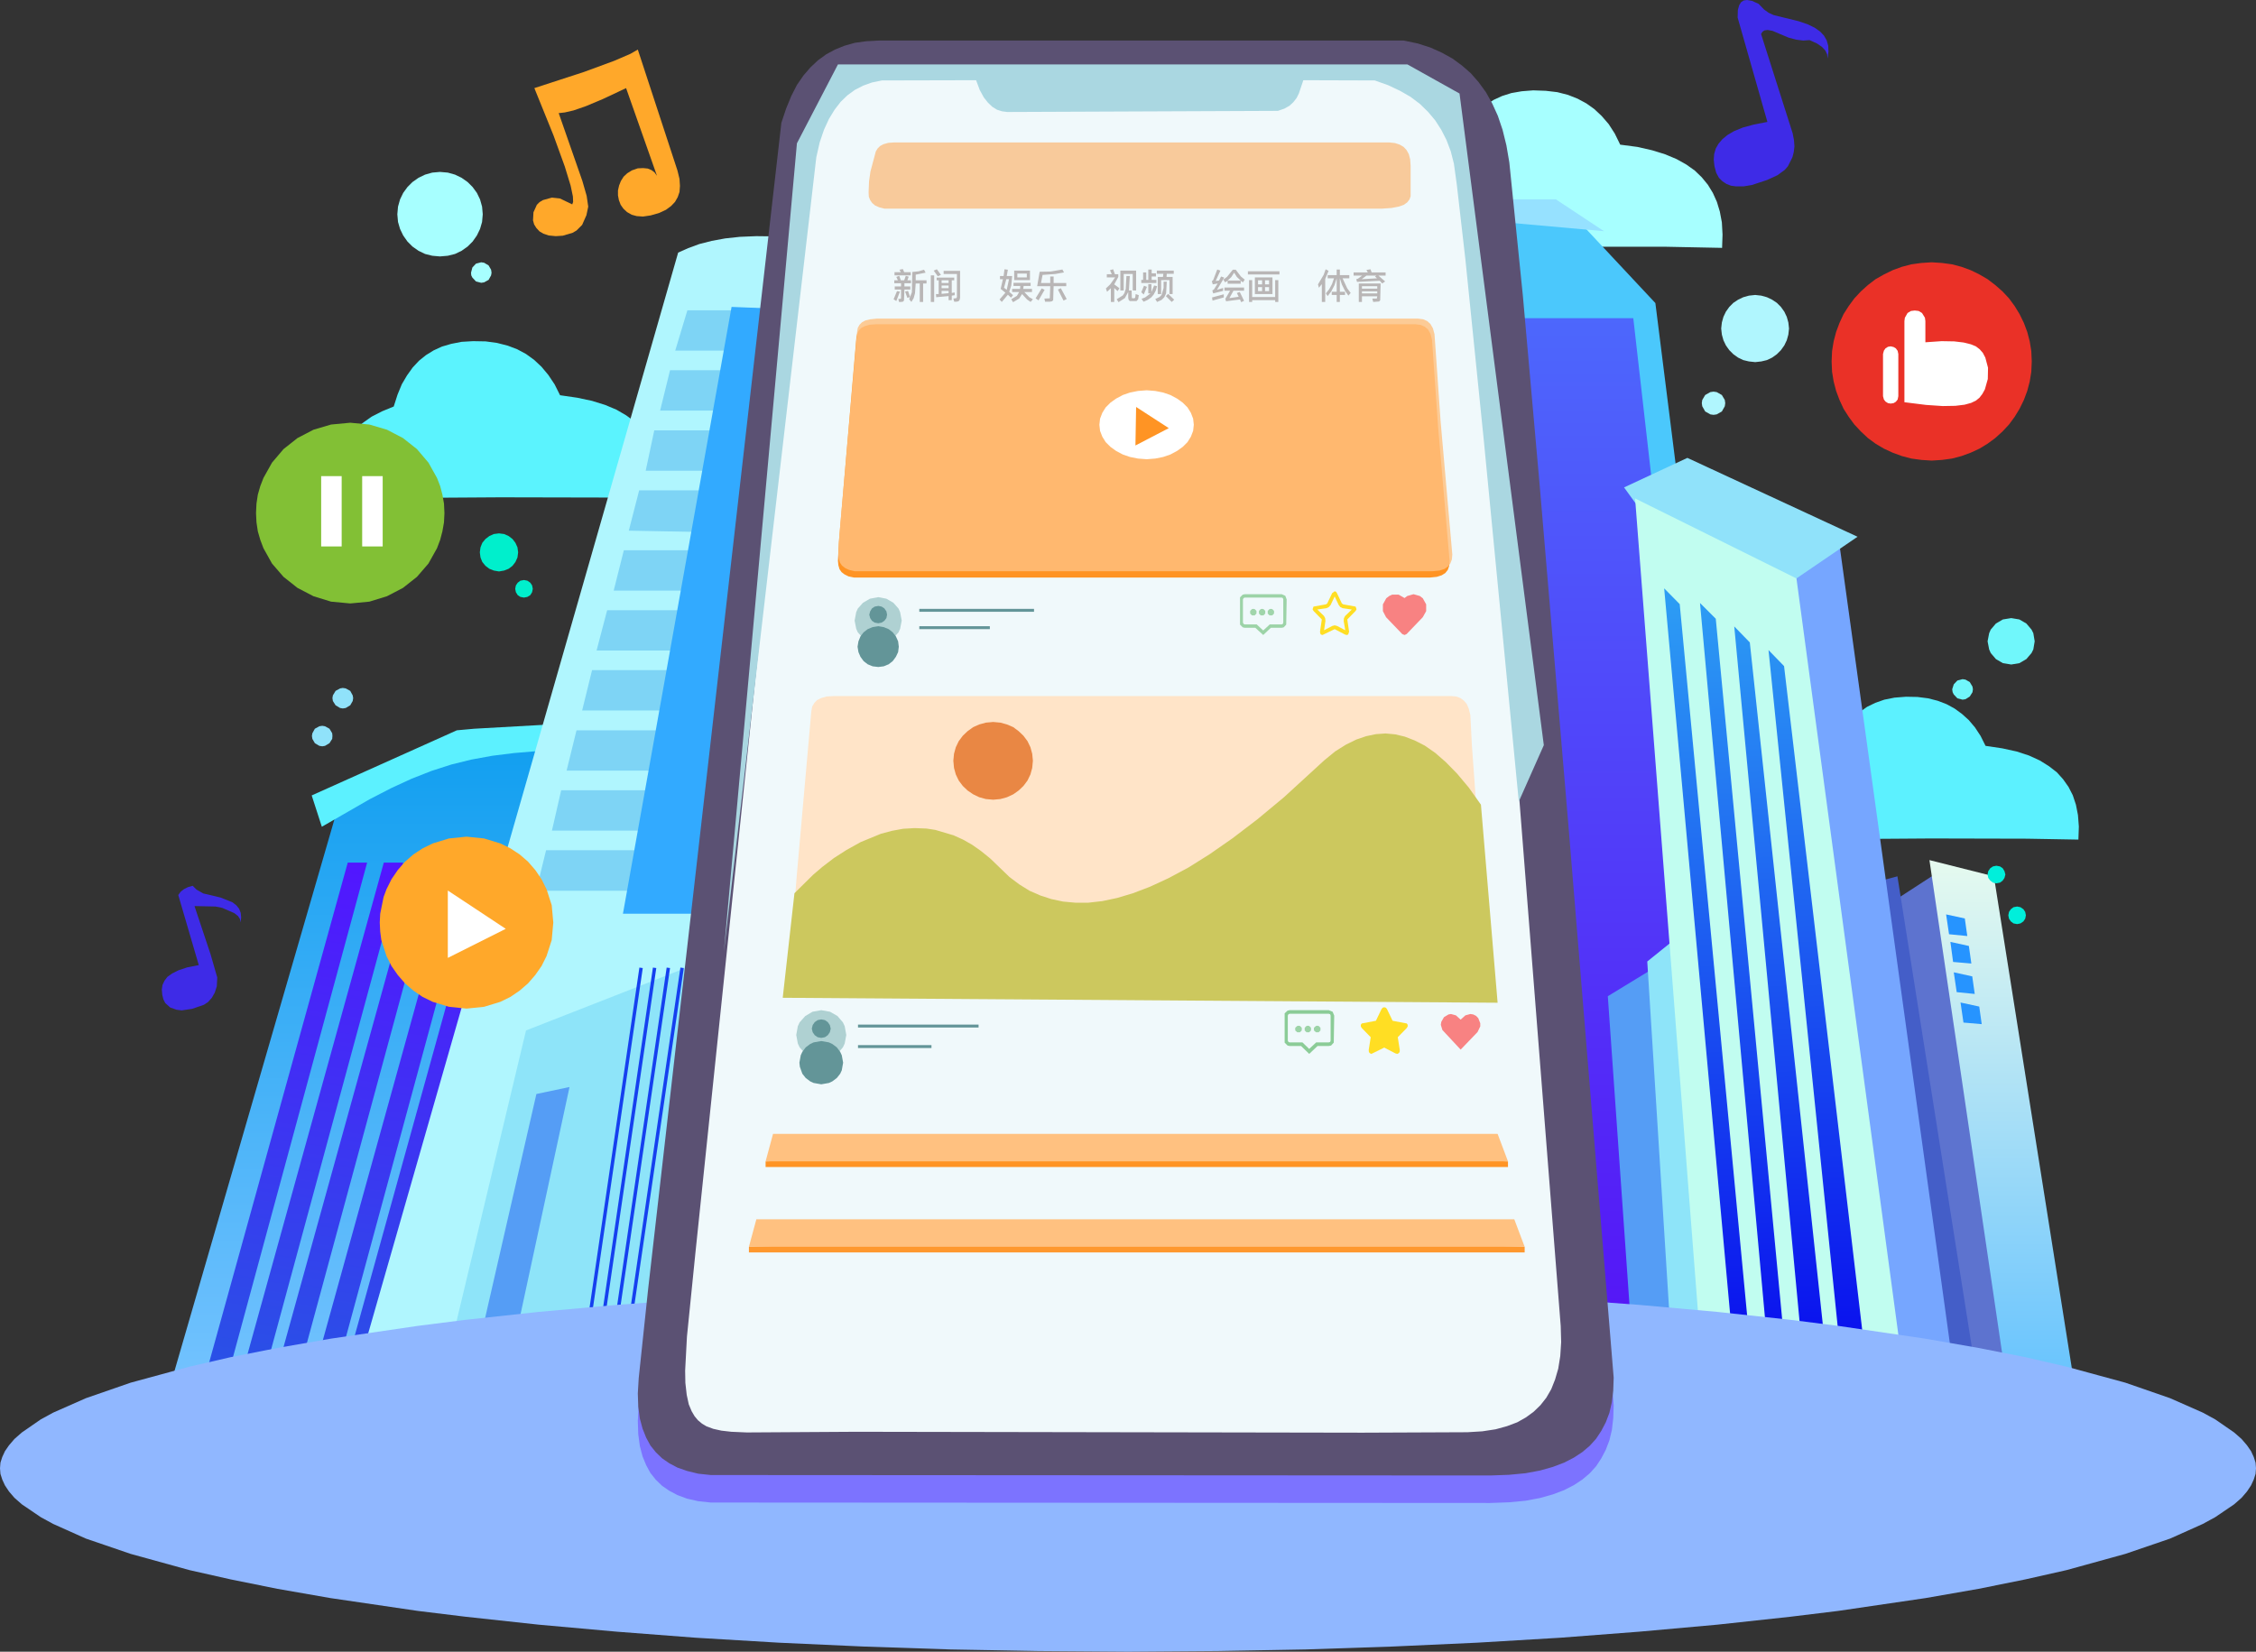 <?xml version="1.0" standalone="no"?><!DOCTYPE svg PUBLIC "-//W3C//DTD SVG 1.1//EN" "http://www.w3.org/Graphics/SVG/1.1/DTD/svg11.dtd"><svg height="733" node-id="1" sillyvg="true" template-height="733" template-width="1001" version="1.1" viewBox="0 0 1001 733" width="1001" xmlns="http://www.w3.org/2000/svg" xmlns:xlink="http://www.w3.org/1999/xlink"><rect x="0" y="0" width="1001" height="733" fill="#333333" stroke="none"/><defs node-id="190"><linearGradient gradientUnits="objectBoundingBox" id="linearGradient-1" node-id="7" spreadMethod="pad" x1="0.5" x2="0.5" y1="0" y2="1"><stop offset="0" stop-color="#119ff0"></stop><stop offset="1" stop-color="#78c4ff"></stop></linearGradient><linearGradient gradientUnits="objectBoundingBox" id="linearGradient-4" node-id="11" spreadMethod="pad" x1="0.545" x2="0.463" y1="0" y2="1"><stop offset="0" stop-color="#5216ff"></stop><stop offset="1" stop-color="#2951e6"></stop></linearGradient><linearGradient gradientUnits="objectBoundingBox" id="linearGradient-7" node-id="15" spreadMethod="pad" x1="0.5" x2="0.5" y1="0" y2="1"><stop offset="0" stop-color="#4d67fc"></stop><stop offset="1" stop-color="#5514f6"></stop></linearGradient><linearGradient gradientUnits="objectBoundingBox" id="linearGradient-10" node-id="19" spreadMethod="pad" x1="0.5" x2="0.5" y1="0" y2="1"><stop offset="0" stop-color="#e6faef"></stop><stop offset="1" stop-color="#67c3fe"></stop></linearGradient><linearGradient gradientUnits="objectBoundingBox" id="linearGradient-17" node-id="25" spreadMethod="pad" x1="0.493" x2="0.5" y1="0" y2="1"><stop offset="0" stop-color="#2d9ef4"></stop><stop offset="1" stop-color="#0809ed"></stop></linearGradient><mask height="278.793" id="mask-3" maskUnits="userSpaceOnUse" node-id="48" width="161.197" x="76.455" y="359.541"><path d="M 263.80 328.80 L 251.60 328.80 L 239.90 329.30 L 228.80 330.30 L 218.20 331.80 L 208.10 333.70 L 198.60 336.10 L 189.40 338.90 L 180.70 342.10 L 172.40 345.80 L 164.50 349.80 L 157.00 354.20 L 149.70 359.10 L 71.80 627.80 L 264.70 628.30 L 263.80 328.80 Z" fill="#ffffff" fill-rule="evenodd" node-id="225" stroke="none" target-height="299.5" target-width="192.9" target-x="71.8" target-y="328.8"></path></mask><mask height="54.353" id="mask1" maskUnits="userSpaceOnUse" node-id="229" width="140.935" x="126.554" y="317.113"><path d="M 263.80 328.80 L 251.60 328.80 L 239.90 329.30 L 228.80 330.30 L 218.20 331.80 L 208.10 333.70 L 198.60 336.10 L 189.40 338.90 L 180.70 342.10 L 172.40 345.80 L 164.50 349.80 L 157.00 354.20 L 149.70 359.10 L 71.80 627.80 L 264.70 628.30 L 263.80 328.80 Z" fill="#ffffff" fill-rule="evenodd" node-id="233" stroke="none" target-height="299.5" target-width="192.9" target-x="71.8" target-y="328.8"></path></mask><mask height="551.337" id="mask-6" maskUnits="userSpaceOnUse" node-id="54" width="135.768" x="652.559" y="95.297"><path d="M 671.00 95.40 L 699.90 97.50 L 734.50 134.50 L 797.80 637.60 L 699.90 646.50 Z" fill="#ffffff" fill-rule="evenodd" node-id="240" stroke="none" target-height="551.1" target-width="126.8" target-x="671" target-y="95.4"></path></mask><mask height="16.951" id="mask2" maskUnits="userSpaceOnUse" node-id="244" width="57.425" x="659.088" y="87.057"><path d="M 671.00 95.40 L 699.90 97.50 L 734.50 134.50 L 797.80 637.60 L 699.90 646.50 Z" fill="#ffffff" fill-rule="evenodd" node-id="248" stroke="none" target-height="551.1" target-width="126.8" target-x="671" target-y="95.4"></path></mask><mask height="277.626" id="mask-9" maskUnits="userSpaceOnUse" node-id="60" width="76.975" x="849.672" y="358.522"><path d="M 825.70 409.30 L 857.10 388.90 L 875.10 396.60 L 908.00 627.30 L 869.80 627.30 Z" fill="#ffffff" fill-rule="evenodd" node-id="255" stroke="none" target-height="238.4" target-width="82.3" target-x="825.7" target-y="388.9"></path></mask><mask height="58.474" id="mask3" maskUnits="userSpaceOnUse" node-id="259" width="18.931" x="861.932" y="400.917"><path d="M 825.70 409.30 L 857.10 388.90 L 875.10 396.60 L 908.00 627.30 L 869.80 627.30 Z" fill="#ffffff" fill-rule="evenodd" node-id="263" stroke="none" target-height="238.4" target-width="82.3" target-x="825.7" target-y="388.9"></path></mask><mask height="258.91" id="mask4" maskUnits="userSpaceOnUse" node-id="267" width="60.37" x="820.698" y="367.359"><path d="M 825.70 409.30 L 857.10 388.90 L 875.10 396.60 L 908.00 627.30 L 869.80 627.30 Z" fill="#ffffff" fill-rule="evenodd" node-id="271" stroke="none" target-height="238.4" target-width="82.3" target-x="825.7" target-y="388.9"></path></mask><mask height="73.442" id="mask-12" maskUnits="userSpaceOnUse" node-id="67" width="124.342" x="710.205" y="197.044"><path d="M 725.90 221.20 L 748.30 212.80 L 816.40 243.30 L 866.80 608.00 L 790.10 597.70 Z" fill="#ffffff" fill-rule="evenodd" node-id="278" stroke="none" target-height="395.2" target-width="140.9" target-x="725.9" target-y="212.8"></path></mask><mask height="239.037" id="mask-14" maskUnits="userSpaceOnUse" node-id="73" width="46.347" x="726.995" y="397.176"><path d="M 713.40 442.10 L 732.90 430.20 L 758.90 430.20 L 789.70 614.50 L 725.50 614.50 Z" fill="#ffffff" fill-rule="evenodd" node-id="285" stroke="none" target-height="184.3" target-width="76.3" target-x="713.4" target-y="430.2"></path></mask><mask height="423.753" id="mask-16" maskUnits="userSpaceOnUse" node-id="77" width="108.877" x="729.309" y="225.754"><path d="M 725.50 221.20 L 797.10 256.70 L 845.30 614.50 L 755.90 614.50 Z" fill="#ffffff" fill-rule="evenodd" node-id="292" stroke="none" target-height="393.3" target-width="119.8" target-x="725.5" target-y="221.2"></path></mask><mask height="323.117" id="mask-19" maskUnits="userSpaceOnUse" node-id="82" width="150.027" x="939.196" y="522.475"><path d="M 1057.30 518.10 L 1049.40 518.00 L 1042.10 518.30 L 1035.50 519.00 L 1029.50 520.10 L 1024.10 521.50 L 1019.20 523.30 L 1014.70 525.30 L 870.50 1028.20 L 1006.70 1028.30 L 1057.30 518.10 Z" fill="#ffffff" fill-rule="evenodd" node-id="299" stroke="none" target-height="510.3" target-width="186.8" target-x="870.5" target-y="518"></path></mask><mask height="323.117" id="mask-21" maskUnits="userSpaceOnUse" node-id="87" width="103.876" x="29.802" y="-28.424"><path d="M 76.90 239.60 L 76.90 257.50 L -0.00 257.50 L 4.30 239.60 L 76.90 239.60 Z M 79.60 212.90 L 78.30 230.80 L 7.00 230.80 L 11.00 212.90 L 79.60 212.90 Z M 84.20 186.30 L 82.50 204.20 L 13.50 204.20 L 17.90 186.30 L 84.20 186.30 Z M 86.60 159.70 L 82.60 177.60 L 20.40 177.60 L 24.80 159.70 L 86.60 159.70 Z M 90.20 133.10 L 90.20 151.00 L 26.80 151.00 L 31.50 133.10 L 90.20 133.10 Z M 92.30 106.50 L 90.20 124.40 L 34.40 124.40 L 38.90 106.50 L 92.30 106.50 Z M 99.90 79.90 L 94.40 98.80 L 41.00 97.80 L 45.70 79.90 L 99.90 79.90 Z M 100.50 53.20 L 94.00 71.10 L 48.50 71.10 L 52.30 53.20 L 100.50 53.20 Z M 101.60 26.60 L 101.60 44.50 L 55.00 44.50 L 59.40 26.60 L 101.60 26.60 Z M 109.20 0.00 L 109.20 17.90 L 61.60 17.90 L 67.00 0.00 L 109.20 0.00 Z" fill="#ffffff" fill-rule="evenodd" node-id="306" stroke="none" target-height="257.5" target-width="109.2" target-x="-0" target-y="0"></path></mask><mask height="135.884" id="mask-23" maskUnits="userSpaceOnUse" node-id="92" width="47.889" x="208.838" y="471.065"><path d="M 304.40 429.50 L 233.40 457.30 L 201.10 592.50 L 286.80 592.50 Z" fill="#ffffff" fill-rule="evenodd" node-id="313" stroke="none" target-height="163" target-width="103.3" target-x="201.1" target-y="429.5"></path></mask><mask height="209.871" id="mask5" maskUnits="userSpaceOnUse" node-id="317" width="32.539" x="255.346" y="411.89"><path d="M 304.40 429.50 L 233.40 457.30 L 201.10 592.50 L 286.80 592.50 Z" fill="#ffffff" fill-rule="evenodd" node-id="321" stroke="none" target-height="163" target-width="103.3" target-x="201.1" target-y="429.5"></path></mask><mask height="209.871" id="mask6" maskUnits="userSpaceOnUse" node-id="325" width="32.539" x="261.419" y="411.89"><path d="M 304.40 429.50 L 233.40 457.30 L 201.10 592.50 L 286.80 592.50 Z" fill="#ffffff" fill-rule="evenodd" node-id="329" stroke="none" target-height="163" target-width="103.3" target-x="201.1" target-y="429.5"></path></mask><mask height="209.871" id="mask7" maskUnits="userSpaceOnUse" node-id="333" width="32.539" x="267.491" y="411.89"><path d="M 304.40 429.50 L 233.40 457.30 L 201.10 592.50 L 286.80 592.50 Z" fill="#ffffff" fill-rule="evenodd" node-id="337" stroke="none" target-height="163" target-width="103.3" target-x="201.1" target-y="429.5"></path></mask><mask height="209.871" id="mask8" maskUnits="userSpaceOnUse" node-id="341" width="32.539" x="273.563" y="411.89"><path d="M 304.40 429.50 L 233.40 457.30 L 201.10 592.50 L 286.80 592.50 Z" fill="#ffffff" fill-rule="evenodd" node-id="345" stroke="none" target-height="163" target-width="103.3" target-x="201.1" target-y="429.5"></path></mask><mask height="472.456" id="mask-25" maskUnits="userSpaceOnUse" node-id="127" width="436.548" x="284.806" y="-10.774"><path d="M 608.80 32.30 L 614.80 33.70 L 620.10 35.60 L 625.00 37.90 L 629.40 40.70 L 633.50 44.00 L 637.10 47.80 L 640.40 52.10 L 643.30 56.90 L 645.90 62.50 L 648.00 68.70 L 649.80 75.70 L 651.10 83.60 L 653.50 106.80 L 659.40 173.40 L 671.30 318.60 L 692.50 588.50 L 692.70 595.60 L 692.30 601.80 L 691.40 607.40 L 690.00 612.20 L 688.30 616.50 L 686.10 620.30 L 683.50 623.60 L 680.50 626.50 L 677.10 629.00 L 673.20 631.20 L 668.70 632.90 L 663.60 634.30 L 657.70 635.20 L 651.10 635.60 L 604.60 635.80 L 379.90 635.40 L 331.40 635.70 L 324.50 635.40 L 320.10 634.90 L 316.50 634.10 L 313.50 633.00 L 311.50 631.80 L 309.70 630.30 L 308.20 628.50 L 306.90 626.30 L 305.60 623.20 L 304.70 619.00 L 304.10 613.70 L 304.00 608.30 L 304.80 593.20 L 308.60 555.60 L 359.60 66.90 L 361.60 60.30 L 364.00 54.60 L 366.60 49.70 L 369.50 45.60 L 372.70 42.10 L 376.10 39.10 L 379.90 36.70 L 383.90 34.80 L 388.40 33.50 L 393.20 32.60 L 398.60 32.30 L 435.90 32.50 L 437.30 33.80 L 438.20 35.30 L 442.00 43.30 L 444.30 45.60 L 446.80 46.20 L 568.50 46.20 L 569.80 46.00 L 571.70 44.80 L 572.80 43.30 L 576.10 35.30 L 577.20 33.80 L 579.20 32.50 L 608.80 32.30 Z" fill="#ffffff" fill-rule="evenodd" node-id="352" stroke="none" target-height="603.5" target-width="388.7" target-x="304" target-y="32.3"></path></mask><mask height="143.331" id="mask-29" maskUnits="userSpaceOnUse" node-id="141" width="380.614" x="315.563" y="313.602"><path d="M 494.80 308.90 L 643.90 308.90 L 646.20 309.10 L 648.00 309.80 L 649.50 310.90 L 650.80 312.40 L 651.70 314.50 L 652.40 317.30 L 653.10 331.00 L 655.30 361.20 L 661.20 429.50 L 661.10 431.70 L 660.50 433.50 L 659.60 435.00 L 658.30 436.20 L 656.60 437.10 L 654.30 437.70 L 651.30 438.00 L 358.70 438.00 L 356.00 437.30 L 353.90 436.40 L 352.40 435.20 L 351.40 433.60 L 350.80 431.80 L 350.60 429.50 L 351.00 420.10 L 353.50 388.90 L 360.00 315.50 L 360.40 313.50 L 361.30 312.00 L 362.50 310.70 L 364.30 309.80 L 366.70 309.10 L 369.90 308.90 L 494.80 308.90 Z" fill="#ffffff" fill-rule="evenodd" node-id="359" stroke="none" target-height="129.1" target-width="310.6" target-x="350.6" target-y="308.9"></path></mask><mask height="41.413" id="mask9" maskUnits="userSpaceOnUse" node-id="363" width="42.317" x="419.507" y="316.941"><path d="M 494.80 308.90 L 643.90 308.90 L 646.20 309.10 L 648.00 309.80 L 649.50 310.90 L 650.80 312.40 L 651.70 314.50 L 652.40 317.30 L 653.10 331.00 L 655.30 361.20 L 661.20 429.50 L 661.10 431.70 L 660.50 433.50 L 659.60 435.00 L 658.30 436.20 L 656.60 437.10 L 654.30 437.70 L 651.30 438.00 L 358.70 438.00 L 356.00 437.30 L 353.90 436.40 L 352.40 435.20 L 351.40 433.60 L 350.80 431.80 L 350.60 429.50 L 351.00 420.10 L 353.50 388.90 L 360.00 315.50 L 360.40 313.50 L 361.30 312.00 L 362.50 310.70 L 364.30 309.80 L 366.70 309.10 L 369.90 308.90 L 494.80 308.90 Z" fill="#ffffff" fill-rule="evenodd" node-id="367" stroke="none" target-height="129.1" target-width="310.6" target-x="350.6" target-y="308.9"></path></mask><mask height="9.295" id="mask-31" maskUnits="userSpaceOnUse" node-id="157" width="9.389" x="384.96" y="268.125"><path d="M 400.10 275.40 L 399.40 279.00 L 398.70 280.60 L 396.40 283.20 L 393.30 285.00 L 389.70 285.70 L 386.00 285.00 L 382.90 283.20 L 380.60 280.60 L 379.90 279.00 L 379.20 275.40 L 379.90 271.70 L 380.60 270.10 L 382.90 267.50 L 386.00 265.70 L 389.70 265.00 L 393.30 265.70 L 396.40 267.50 L 398.70 270.10 L 399.40 271.70 L 400.10 275.40 Z" fill="#ffffff" fill-rule="evenodd" node-id="374" stroke="none" target-height="20.7" target-width="20.9" target-x="379.2" target-y="265"></path></mask><mask height="21.688" id="mask10" maskUnits="userSpaceOnUse" node-id="378" width="21.908" x="378.701" y="276.128"><path d="M 400.10 275.40 L 399.40 279.00 L 398.70 280.60 L 396.40 283.20 L 393.30 285.00 L 389.70 285.70 L 386.00 285.00 L 382.90 283.20 L 380.60 280.60 L 379.90 279.00 L 379.20 275.40 L 379.90 271.70 L 380.60 270.10 L 382.90 267.50 L 386.00 265.70 L 389.70 265.00 L 393.30 265.70 L 396.40 267.50 L 398.70 270.10 L 399.40 271.70 L 400.10 275.40 Z" fill="#ffffff" fill-rule="evenodd" node-id="382" stroke="none" target-height="20.7" target-width="20.9" target-x="379.2" target-y="265"></path></mask><mask height="9.876" id="mask-33" maskUnits="userSpaceOnUse" node-id="176" width="9.979" x="359.414" y="451.583"><path d="M 375.50 459.30 L 374.80 463.10 L 374.00 464.80 L 371.60 467.60 L 368.30 469.50 L 364.40 470.20 L 360.50 469.50 L 357.30 467.60 L 354.80 464.80 L 354.00 463.10 L 353.30 459.30 L 354.00 455.40 L 354.80 453.70 L 357.30 450.90 L 360.50 449.00 L 364.40 448.30 L 368.30 449.00 L 371.60 450.90 L 374.00 453.70 L 374.80 455.40 L 375.50 459.30 Z" fill="#ffffff" fill-rule="evenodd" node-id="389" stroke="none" target-height="21.9" target-width="22.2" target-x="353.3" target-y="448.3"></path></mask><mask height="23.043" id="mask11" maskUnits="userSpaceOnUse" node-id="393" width="23.284" x="352.762" y="460.087"><path d="M 375.50 459.30 L 374.80 463.10 L 374.00 464.80 L 371.60 467.60 L 368.30 469.50 L 364.40 470.20 L 360.50 469.50 L 357.30 467.60 L 354.80 464.80 L 354.00 463.10 L 353.30 459.30 L 354.00 455.40 L 354.80 453.70 L 357.30 450.90 L 360.50 449.00 L 364.40 448.30 L 368.30 449.00 L 371.60 450.90 L 374.00 453.70 L 374.80 455.40 L 375.50 459.30 Z" fill="#ffffff" fill-rule="evenodd" node-id="397" stroke="none" target-height="21.9" target-width="22.2" target-x="353.3" target-y="448.3"></path></mask></defs><g node-id="669"><g node-id="670"><g node-id="671"><path d="M 293.70 221.20 L 268.70 220.80 L 222.00 220.70 L 143.60 221.20 L 144.80 214.70 L 146.40 208.80 L 148.50 203.60 L 150.90 198.90 L 153.80 194.80 L 157.10 191.10 L 160.80 187.80 L 164.90 184.90 L 169.60 182.50 L 174.70 180.40 L 176.40 175.10 L 178.30 170.50 L 180.60 166.60 L 183.10 163.10 L 185.90 160.10 L 189.00 157.60 L 192.40 155.50 L 196.10 153.80 L 200.20 152.60 L 204.80 151.70 L 209.90 151.40 L 215.50 151.50 L 220.60 152.20 L 225.30 153.40 L 229.50 155.00 L 233.40 157.10 L 237.00 159.70 L 240.30 162.80 L 243.30 166.40 L 246.10 170.60 L 248.50 175.40 L 256.10 176.50 L 262.70 177.90 L 268.50 179.70 L 273.50 181.80 L 277.80 184.30 L 281.50 187.00 L 284.70 190.00 L 287.40 193.30 L 289.60 196.90 L 291.40 200.80 L 292.70 205.20 L 293.60 210.00 L 293.90 215.30 L 293.70 221.20 Z" fill="#5bf3fe" fill-rule="evenodd" group-id="1,2,3" id="路径-253" node-id="40" stroke="none" target-height="69.8" target-width="150.3" target-x="143.6" target-y="151.4"></path><path d="M 764.10 110.00 L 739.10 109.50 L 692.40 109.50 L 614.00 110.00 L 615.20 103.40 L 616.80 97.60 L 618.90 92.40 L 621.30 87.70 L 624.20 83.50 L 627.50 79.80 L 631.20 76.50 L 635.30 73.70 L 640.00 71.20 L 645.20 69.20 L 646.80 63.90 L 648.70 59.30 L 651.00 55.30 L 653.50 51.80 L 656.30 48.90 L 659.40 46.40 L 662.80 44.30 L 666.50 42.60 L 670.60 41.30 L 675.20 40.50 L 680.30 40.10 L 685.90 40.30 L 691.00 40.90 L 695.70 42.10 L 700.00 43.80 L 703.90 45.90 L 707.40 48.40 L 710.70 51.50 L 713.80 55.10 L 716.50 59.30 L 718.90 64.20 L 726.50 65.20 L 733.10 66.70 L 738.90 68.50 L 743.90 70.60 L 748.20 73.00 L 752.00 75.70 L 755.10 78.70 L 757.80 82.00 L 760.00 85.60 L 761.80 89.60 L 763.10 93.90 L 764.00 98.70 L 764.30 104.10 L 764.10 110.00 Z" fill="#a7ffff" fill-rule="evenodd" group-id="1,2,3" id="路径-253备份" node-id="41" stroke="none" target-height="69.9" target-width="150.3" target-x="614" target-y="40.1"></path><path d="M 922.20 372.60 L 899.40 372.20 L 856.80 372.10 L 785.20 372.60 L 786.30 366.60 L 787.80 361.30 L 789.60 356.60 L 791.90 352.40 L 794.50 348.60 L 797.50 345.20 L 800.80 342.30 L 804.60 339.60 L 808.90 337.40 L 813.60 335.50 L 815.30 330.30 L 817.30 325.80 L 819.60 322.00 L 822.20 318.70 L 825.20 316.00 L 828.40 313.70 L 832.10 311.90 L 836.10 310.50 L 840.60 309.60 L 845.70 309.20 L 850.80 309.30 L 855.50 309.90 L 859.80 311.00 L 863.70 312.50 L 867.20 314.40 L 870.50 316.80 L 873.50 319.50 L 876.30 322.80 L 878.80 326.60 L 881.00 331.00 L 888.40 332.10 L 894.80 333.50 L 900.30 335.30 L 905.10 337.50 L 909.10 340.00 L 912.60 342.70 L 915.40 345.80 L 917.80 349.20 L 919.70 352.90 L 921.10 357.10 L 922.00 361.70 L 922.40 366.80 L 922.20 372.60 Z" fill="#5cf1ff" fill-rule="evenodd" group-id="1,2,3" id="路径-253备份-2" node-id="42" stroke="none" target-height="63.4" target-width="137.2" target-x="785.2" target-y="309.2"></path><path d="M 229.90 245.10 L 229.60 247.40 L 228.70 249.40 L 227.40 251.10 L 225.70 252.40 L 223.70 253.20 L 221.40 253.60 L 219.10 253.20 L 217.10 252.40 L 215.40 251.10 L 214.00 249.40 L 213.20 247.40 L 212.90 245.10 L 213.20 242.90 L 214.00 240.90 L 215.40 239.20 L 217.10 237.90 L 219.10 237.00 L 221.40 236.70 L 223.70 237.00 L 225.70 237.90 L 227.40 239.20 L 228.70 240.90 L 229.60 242.90 L 229.90 245.10 Z" fill="#00efcc" fill-rule="evenodd" group-id="1,2,3" id="椭圆形" node-id="43" stroke="none" target-height="16.9" target-width="17" target-x="212.9" target-y="236.7"></path><path d="M 156.70 309.80 L 156.50 311.10 L 155.40 313.00 L 153.40 314.20 L 152.10 314.40 L 150.90 314.20 L 148.90 313.00 L 147.70 311.10 L 147.50 309.80 L 147.70 308.60 L 148.90 306.60 L 150.90 305.50 L 152.10 305.30 L 153.40 305.50 L 155.40 306.60 L 156.50 308.60 L 156.70 309.80 Z" fill="#90e2fa" fill-rule="evenodd" group-id="1,2,3" id="椭圆形" node-id="44" stroke="none" target-height="9.1" target-width="9.2" target-x="147.5" target-y="305.3"></path><path d="M 147.50 326.60 L 147.40 327.90 L 146.20 329.80 L 144.20 331.00 L 143.00 331.20 L 141.70 331.00 L 139.70 329.80 L 138.60 327.90 L 138.40 326.60 L 138.60 325.40 L 139.70 323.40 L 141.70 322.30 L 143.00 322.10 L 144.20 322.30 L 146.20 323.40 L 147.40 325.40 L 147.50 326.60 Z" fill="#90e2fa" fill-rule="evenodd" group-id="1,2,3" id="椭圆形备份-98" node-id="45" stroke="none" target-height="9.1" target-width="9.1" target-x="138.4" target-y="322.1"></path><path d="M 236.40 261.30 L 236.10 262.80 L 235.30 264.10 L 234.00 264.90 L 232.50 265.20 L 230.90 264.90 L 229.70 264.10 L 228.90 262.80 L 228.60 261.30 L 228.90 259.80 L 229.70 258.60 L 230.90 257.70 L 232.50 257.40 L 234.00 257.70 L 235.30 258.60 L 236.10 259.80 L 236.40 261.30 Z" fill="#00efcc" fill-rule="evenodd" group-id="1,2,3" id="椭圆形" node-id="46" stroke="none" target-height="7.8" target-width="7.8" target-x="228.6" target-y="257.4"></path><g node-id="673"><g node-id="688"><path d="M 263.80 328.80 L 251.60 328.80 L 239.90 329.30 L 228.80 330.30 L 218.20 331.80 L 208.10 333.70 L 198.60 336.10 L 189.40 338.90 L 180.70 342.10 L 172.40 345.80 L 164.50 349.80 L 157.00 354.20 L 149.70 359.10 L 71.80 627.80 L 264.70 628.30 L 263.80 328.80 Z" fill="url(#linearGradient-1)" fill-rule="evenodd" group-id="1,2,3,5,20" node-id="415" stroke="none" target-height="299.5" target-width="192.9" target-x="71.8" target-y="328.8"></path></g><g node-id="689"><path d="M 162.90 382.80 L 99.90 615.10 L 89.90 615.10 L 154.30 382.80 L 162.90 382.80 Z M 178.90 382.80 L 115.90 615.10 L 105.90 615.10 L 170.30 382.80 L 178.90 382.80 Z M 194.00 382.80 L 131.00 615.10 L 121.00 615.10 L 185.40 382.80 L 194.00 382.80 Z M 210.60 382.80 L 147.60 615.10 L 137.60 615.10 L 202.00 382.80 L 210.60 382.80 Z M 224.20 382.80 L 161.20 615.10 L 151.20 615.10 L 215.60 382.80 L 224.20 382.80 Z" fill="url(#linearGradient-4)" fill-rule="evenodd" group-id="1,2,3,5,21" id="形状结合" node-id="51" stroke="none" target-height="232.3" target-width="134.3" target-x="89.9" target-y="382.8"></path></g><path d="M 142.80 366.90 L 164.00 354.70 L 173.70 349.70 L 182.60 345.60 L 191.50 342.10 L 200.20 339.30 L 209.10 337.10 L 218.40 335.40 L 228.00 334.20 L 245.80 332.70 L 250.20 332.00 L 254.40 330.60 L 255.70 329.30 L 255.70 328.60 L 254.20 326.70 L 252.30 325.50 L 248.00 323.60 L 242.40 321.60 L 210.40 323.40 L 202.70 324.10 L 138.30 353.00 L 142.80 366.90 Z" fill="#5cf1ff" fill-rule="evenodd" group-id="1,2,3,5,22" id="路径-377" node-id="52" stroke="none" target-height="45.3" target-width="117.4" target-x="138.3" target-y="321.6"></path></g><g node-id="674"><g node-id="691"><path d="M 671.00 95.40 L 699.90 97.50 L 734.50 134.50 L 797.80 637.60 L 699.90 646.50 Z" fill="#4bc8fc" fill-rule="evenodd" group-id="1,2,3,6,23" node-id="429" stroke="none" target-height="551.1" target-width="126.8" target-x="671" target-y="95.4"></path></g><g node-id="692"><path d="M 663.90 141.20 L 724.70 141.20 L 777.00 600.70 L 693.10 600.70 Z" fill="url(#linearGradient-7)" fill-rule="evenodd" group-id="1,2,3,6,24" node-id="434" stroke="none" target-height="459.5" target-width="113.1" target-x="663.9" target-y="141.2"></path></g><path d="M 669.20 98.80 L 711.70 102.60 L 690.40 88.50 L 663.90 88.50 Z" fill="#96e1ff" fill-rule="evenodd" group-id="1,2,3,6,25" id="路径-245" node-id="58" stroke="none" target-height="14.1" target-width="47.8" target-x="663.9" target-y="88.5"></path></g><g node-id="675"><g node-id="694"><path d="M 825.70 409.30 L 857.10 388.90 L 875.10 396.60 L 908.00 627.30 L 869.80 627.30 Z" fill="#5d73cf" fill-rule="evenodd" group-id="1,2,3,7,26" node-id="444" stroke="none" target-height="238.4" target-width="82.3" target-x="825.7" target-y="388.9"></path></g><g node-id="695"><path d="M 856.10 381.70 L 890.20 613.00 L 920.20 613.00 L 884.70 388.90 Z" fill="url(#linearGradient-10)" fill-rule="evenodd" group-id="1,2,3,7,27" node-id="449" stroke="none" target-height="231.3" target-width="64.1" target-x="856.1" target-y="381.7"></path></g><g node-id="696"><path d="M 869.90 444.90 L 878.20 446.70 L 879.30 454.50 L 871.20 453.80 L 869.90 444.90 Z M 866.90 431.50 L 875.10 433.30 L 876.20 441.10 L 868.20 440.30 L 866.90 431.50 Z M 865.40 418.00 L 873.60 419.80 L 874.70 427.60 L 866.60 426.90 L 865.40 418.00 Z M 863.50 405.80 L 871.80 407.60 L 872.90 415.40 L 864.80 414.60 L 863.50 405.80 Z" fill="#2694ff" fill-rule="evenodd" group-id="1,2,3,7,28" id="形状结合" node-id="64" stroke="none" target-height="48.7" target-width="15.8" target-x="863.5" target-y="405.8"></path></g><path d="M 841.90 388.90 L 876.00 604.70 L 845.50 594.20 L 825.70 393.20 Z" fill="#445ec8" fill-rule="evenodd" group-id="1,2,3,7,29" id="路径-364" node-id="65" stroke="none" target-height="215.8" target-width="50.3" target-x="825.7" target-y="388.9"></path></g><g node-id="676"><g node-id="698"><path d="M 725.90 221.20 L 748.30 212.80 L 816.40 243.30 L 866.80 608.00 L 790.10 597.70 Z" fill="#76a6ff" fill-rule="evenodd" group-id="1,2,3,8,30" node-id="463" stroke="none" target-height="395.2" target-width="140.9" target-x="725.9" target-y="212.8"></path></g><path d="M 785.80 264.40 L 824.20 238.20 L 748.70 203.20 L 720.60 216.30 L 751.90 259.50 Z" fill="#90e2fa" fill-rule="evenodd" group-id="1,2,3,8,31" node-id="468" stroke="none" target-height="61.2" target-width="103.6" target-x="720.6" target-y="203.2"></path></g><g node-id="677"><g node-id="700"><g node-id="725"><path d="M 713.40 442.10 L 732.90 430.20 L 758.90 430.20 L 789.70 614.50 L 725.50 614.50 Z" fill="#559df5" fill-rule="evenodd" group-id="1,2,3,9,32,57" node-id="475" stroke="none" target-height="184.3" target-width="76.3" target-x="713.4" target-y="430.2"></path></g><path d="M 730.90 426.70 L 742.80 616.30 L 769.50 615.20 L 742.80 417.10 Z" fill="#8ee4f9" fill-rule="evenodd" group-id="1,2,3,9,32,58" node-id="480" stroke="none" target-height="199.2" target-width="38.6" target-x="730.9" target-y="417.1"></path></g><g node-id="701"><path d="M 725.50 221.20 L 797.10 256.70 L 845.30 614.50 L 755.90 614.50 Z" fill="#c1fdf0" fill-rule="evenodd" group-id="1,2,3,9,33" node-id="485" stroke="none" target-height="393.3" target-width="119.8" target-x="725.5" target-y="221.2"></path></g><path d="M 784.70 288.50 L 791.60 295.60 L 829.10 614.20 L 818.00 614.20 L 784.70 288.50 Z M 769.50 278.00 L 776.40 285.10 L 810.50 603.70 L 800.10 603.70 L 769.50 278.00 Z M 754.30 267.60 L 761.30 274.60 L 791.50 593.30 L 783.90 593.30 L 754.30 267.60 Z M 738.40 261.10 L 745.30 268.10 L 775.50 586.80 L 768.00 586.80 L 738.40 261.10 Z" fill="url(#linearGradient-17)" fill-rule="evenodd" group-id="1,2,3,9,34" node-id="490" stroke="none" target-height="353.1" target-width="90.7" target-x="738.4" target-y="261.1"></path></g><g node-id="678"><g node-id="703"><path d="M 343.60 104.90 L 335.60 104.80 L 328.30 105.10 L 321.80 105.80 L 315.80 106.90 L 310.30 108.30 L 305.40 110.10 L 300.90 112.10 L 156.70 615.00 L 292.90 615.10 L 343.60 104.90 Z" fill="#b0f6fe" fill-rule="evenodd" group-id="1,2,3,10,35" node-id="496" stroke="none" target-height="510.3" target-width="186.9" target-x="156.7" target-y="104.8"></path></g><g node-id="704"><g node-id="727"><g node-id="735"><path d="M 314.80 377.30 L 314.80 395.30 L 237.90 395.30 L 242.30 377.30 L 314.80 377.30 Z M 317.60 350.70 L 316.20 368.60 L 244.90 368.60 L 249.00 350.70 L 317.60 350.70 Z M 322.20 324.10 L 320.50 342.00 L 251.40 342.00 L 255.80 324.10 L 322.20 324.10 Z M 324.60 297.40 L 320.50 315.30 L 258.30 315.30 L 262.70 297.40 L 324.60 297.40 Z M 328.10 270.80 L 328.10 288.70 L 264.70 288.70 L 269.40 270.80 L 328.10 270.80 Z M 330.20 244.20 L 328.10 262.10 L 272.30 262.10 L 276.80 244.20 L 330.20 244.20 Z M 337.80 217.60 L 332.40 236.50 L 279.00 235.50 L 283.60 217.60 L 337.80 217.60 Z M 338.40 191.00 L 331.90 208.90 L 286.50 208.90 L 290.30 191.00 L 338.40 191.00 Z M 339.50 164.30 L 339.50 182.20 L 292.90 182.20 L 297.30 164.30 L 339.50 164.30 Z M 347.20 137.70 L 347.20 155.60 L 299.60 155.60 L 305.00 137.70 L 347.20 137.70 Z" fill="#7ed4f5" fill-rule="evenodd" group-id="1,2,3,10,36,59,67" node-id="503" stroke="none" target-height="257.6" target-width="109.3" target-x="237.9" target-y="137.7"></path></g><path d="M 324.60 136.20 L 276.40 405.50 L 323.60 405.50 L 362.90 137.70 Z" fill="#32aaff" fill-rule="evenodd" group-id="1,2,3,10,36,59,68" id="路径-4" node-id="90" stroke="none" target-height="269.3" target-width="86.5" target-x="276.4" target-y="136.2"></path></g></g></g><g node-id="679"><g node-id="705"><path d="M 304.40 429.50 L 233.40 457.30 L 201.10 592.50 L 286.80 592.50 Z" fill="#8ee4f9" fill-rule="evenodd" group-id="1,2,3,11,37" node-id="515" stroke="none" target-height="163" target-width="103.3" target-x="201.1" target-y="429.5"></path></g><g node-id="706"><path d="M 238.00 485.50 L 212.80 595.60 L 228.30 595.60 L 252.70 482.40 Z" fill="#559df5" fill-rule="evenodd" group-id="1,2,3,11,38" node-id="520" stroke="none" target-height="113.2" target-width="39.9" target-x="212.8" target-y="482.4"></path></g><g node-id="707"><path d="M 283.70 429.40 L 285.20 429.60 L 259.60 604.30 L 258.10 604.10 Z" fill="#1540ef" fill-rule="nonzero" group-id="1,2,3,11,39" id="路径-379" node-id="96" stroke="none" target-height="174.9" target-width="27.1" target-x="258.1" target-y="429.4"></path></g><g node-id="708"><path d="M 289.70 429.40 L 291.20 429.60 L 265.60 604.30 L 264.10 604.10 Z" fill="#1540ef" fill-rule="nonzero" group-id="1,2,3,11,40" id="路径-379备份" node-id="97" stroke="none" target-height="174.9" target-width="27.1" target-x="264.1" target-y="429.4"></path></g><g node-id="709"><path d="M 295.80 429.40 L 297.30 429.60 L 271.70 604.30 L 270.20 604.10 Z" fill="#1540ef" fill-rule="nonzero" group-id="1,2,3,11,41" id="路径-379备份-2" node-id="98" stroke="none" target-height="174.9" target-width="27.1" target-x="270.2" target-y="429.4"></path></g><path d="M 301.90 429.40 L 303.40 429.60 L 277.80 604.30 L 276.30 604.10 Z" fill="#1540ef" fill-rule="nonzero" group-id="1,2,3,11,42" id="路径-379备份-3" node-id="99" stroke="none" target-height="174.9" target-width="27.1" target-x="276.3" target-y="429.4"></path></g><path d="M 1001.00 651.60 L 1000.80 654.10 L 1000.00 656.60 L 998.80 659.20 L 997.00 661.90 L 994.60 664.70 L 991.30 667.60 L 982.90 673.30 L 977.40 676.30 L 962.90 682.80 L 943.00 689.60 L 916.90 696.80 L 898.70 700.90 L 877.90 705.10 L 854.40 709.20 L 815.60 714.90 L 794.30 717.50 L 762.00 721.00 L 727.50 724.10 L 692.30 726.80 L 655.40 729.00 L 618.00 730.70 L 579.30 732.00 L 540.30 732.70 L 500.50 733.00 L 460.70 732.70 L 421.70 732.00 L 383.00 730.70 L 345.60 729.00 L 308.70 726.80 L 273.50 724.10 L 239.00 721.00 L 206.70 717.50 L 185.40 714.90 L 146.60 709.20 L 123.10 705.10 L 102.30 700.90 L 84.10 696.80 L 58.00 689.60 L 38.10 682.80 L 23.60 676.30 L 18.10 673.30 L 9.70 667.60 L 6.40 664.70 L 4.00 661.90 L 2.20 659.20 L 1.00 656.60 L 0.20 654.10 L 0.00 651.60 L 0.20 649.10 L 1.00 646.60 L 2.20 644.00 L 4.00 641.40 L 6.40 638.60 L 9.70 635.70 L 18.10 629.90 L 23.60 626.90 L 38.10 620.50 L 58.00 613.60 L 84.10 606.50 L 102.30 602.30 L 123.10 598.20 L 146.60 594.10 L 185.40 588.40 L 206.70 585.70 L 239.00 582.20 L 273.50 579.10 L 308.70 576.50 L 345.60 574.20 L 383.00 572.50 L 421.70 571.30 L 460.70 570.50 L 500.50 570.20 L 540.30 570.50 L 579.30 571.30 L 618.00 572.50 L 655.40 574.20 L 692.30 576.50 L 727.50 579.10 L 762.00 582.20 L 794.30 585.70 L 815.60 588.40 L 854.40 594.10 L 877.90 598.20 L 898.70 602.30 L 916.90 606.50 L 943.00 613.60 L 962.90 620.50 L 977.40 626.90 L 982.90 629.90 L 991.30 635.70 L 994.60 638.60 L 997.00 641.40 L 998.80 644.00 L 1000.00 646.60 L 1000.80 649.10 L 1001.00 651.60 Z" fill="#90b7ff" fill-rule="evenodd" group-id="1,2,3" id="椭圆形" node-id="100" stroke="none" target-height="162.8" target-width="1001" target-x="0" target-y="570.2"></path><path d="M 902.80 284.60 L 902.20 288.20 L 901.40 289.80 L 899.10 292.50 L 896.00 294.30 L 892.40 294.90 L 888.70 294.30 L 885.60 292.50 L 883.30 289.80 L 882.60 288.20 L 881.90 284.60 L 882.60 281.00 L 883.30 279.40 L 885.60 276.70 L 888.70 274.90 L 892.40 274.30 L 896.00 274.90 L 899.10 276.70 L 901.40 279.40 L 902.20 281.00 L 902.80 284.60 Z" fill="#70f7fb" fill-rule="evenodd" group-id="1,2,3" id="椭圆形" node-id="101" stroke="none" target-height="20.6" target-width="20.9" target-x="881.9" target-y="274.3"></path><path d="M 898.90 406.20 L 898.60 407.70 L 897.80 408.90 L 896.50 409.80 L 895.00 410.10 L 893.40 409.80 L 892.20 408.90 L 891.40 407.70 L 891.10 406.20 L 891.40 404.70 L 892.20 403.50 L 893.40 402.60 L 895.00 402.30 L 896.50 402.60 L 897.80 403.50 L 898.60 404.70 L 898.90 406.20 Z" fill="#00efdb" fill-rule="evenodd" group-id="1,2,3" id="椭圆形" node-id="102" stroke="none" target-height="7.8" target-width="7.8" target-x="891.1" target-y="402.3"></path><path d="M 889.80 388.10 L 889.40 389.60 L 888.60 390.80 L 887.40 391.70 L 885.80 392.00 L 884.30 391.70 L 883.10 390.80 L 882.20 389.60 L 881.90 388.10 L 882.20 386.60 L 883.10 385.30 L 884.30 384.50 L 885.80 384.20 L 887.40 384.50 L 888.60 385.30 L 889.40 386.60 L 889.80 388.10 Z" fill="#00efdb" fill-rule="evenodd" group-id="1,2,3" id="椭圆形备份-96" node-id="103" stroke="none" target-height="7.8" target-width="7.9" target-x="881.9" target-y="384.2"></path><path d="M 875.40 305.90 L 875.20 307.20 L 874.00 309.10 L 872.10 310.30 L 870.80 310.50 L 868.50 309.90 L 866.90 308.20 L 866.40 307.20 L 866.20 305.90 L 866.90 303.70 L 868.50 302.00 L 870.80 301.40 L 872.10 301.60 L 874.00 302.70 L 875.20 304.70 L 875.40 305.90 Z" fill="#70f7fb" fill-rule="evenodd" group-id="1,2,3" id="椭圆形备份-6" node-id="104" stroke="none" target-height="9.1" target-width="9.2" target-x="866.2" target-y="301.4"></path><path d="M 793.80 145.80 L 793.50 148.50 L 792.80 151.00 L 791.70 153.30 L 790.20 155.40 L 788.40 157.20 L 786.30 158.70 L 784.00 159.80 L 781.50 160.40 L 778.80 160.70 L 776.00 160.40 L 773.50 159.80 L 771.20 158.70 L 769.10 157.20 L 767.30 155.40 L 765.80 153.30 L 764.70 151.00 L 764.00 148.50 L 763.70 145.80 L 764.00 143.10 L 764.70 140.60 L 765.80 138.30 L 767.30 136.20 L 769.10 134.40 L 771.20 133.00 L 773.50 131.90 L 776.00 131.20 L 778.80 130.90 L 781.50 131.20 L 784.00 131.90 L 786.30 133.00 L 788.40 134.40 L 790.20 136.20 L 791.70 138.30 L 792.80 140.60 L 793.50 143.10 L 793.80 145.80 Z" fill="#b0f6fe" fill-rule="evenodd" group-id="1,2,3" id="椭圆形" node-id="105" stroke="none" target-height="29.8" target-width="30.1" target-x="763.7" target-y="130.9"></path><path d="M 765.50 178.90 L 765.30 180.30 L 764.00 182.60 L 761.70 183.90 L 760.30 184.10 L 758.90 183.90 L 756.60 182.60 L 755.30 180.30 L 755.10 178.90 L 755.30 177.50 L 756.60 175.30 L 758.90 174.00 L 760.30 173.80 L 761.70 174.00 L 764.00 175.30 L 765.30 177.50 L 765.50 178.90 Z" fill="#b0f6fe" fill-rule="evenodd" group-id="1,2,3" id="椭圆形备份-5" node-id="106" stroke="none" target-height="10.3" target-width="10.4" target-x="755.1" target-y="173.8"></path><g node-id="680"><path d="M 245.50 409.40 L 244.80 417.20 L 242.50 424.30 L 240.30 428.70 L 237.50 432.70 L 234.30 436.40 L 230.60 439.60 L 226.50 442.40 L 222.00 444.60 L 214.80 446.80 L 207.00 447.60 L 199.20 446.80 L 192.00 444.60 L 187.50 442.40 L 183.40 439.60 L 179.70 436.40 L 176.50 432.70 L 173.70 428.70 L 171.50 424.30 L 169.20 417.20 L 168.70 413.40 L 168.50 409.40 L 168.70 405.50 L 170.20 398.10 L 171.50 394.60 L 173.70 390.20 L 176.50 386.10 L 179.70 382.40 L 183.40 379.20 L 187.50 376.50 L 192.00 374.30 L 199.20 372.10 L 207.00 371.30 L 214.80 372.10 L 222.00 374.30 L 226.50 376.50 L 230.60 379.20 L 234.30 382.40 L 237.50 386.10 L 240.30 390.20 L 242.50 394.60 L 244.80 401.70 L 245.50 409.40 Z" fill="#ffa82a" fill-rule="evenodd" group-id="1,2,3,12" id="椭圆形" node-id="108" stroke="none" target-height="76.3" target-width="77" target-x="168.5" target-y="371.3"></path><path d="M 198.70 395.20 L 224.40 412.20 L 198.70 425.10 Z" fill="#ffffff" fill-rule="evenodd" group-id="1,2,3,12" id="三角形" node-id="109" stroke="none" target-height="29.9" target-width="25.7" target-x="198.7" target-y="395.2"></path></g><g node-id="681"><path d="M 197.20 227.70 L 197.00 231.80 L 196.30 235.80 L 195.30 239.60 L 193.90 243.30 L 190.10 250.10 L 185.00 256.00 L 178.80 260.90 L 171.70 264.60 L 163.90 267.00 L 155.40 267.80 L 146.90 267.00 L 139.10 264.60 L 132.00 260.90 L 125.80 256.00 L 120.70 250.10 L 116.90 243.30 L 115.50 239.60 L 114.40 235.80 L 113.80 231.80 L 113.60 227.70 L 113.80 223.50 L 114.40 219.50 L 115.50 215.70 L 116.90 212.10 L 120.70 205.30 L 125.80 199.30 L 132.00 194.40 L 139.10 190.70 L 146.90 188.40 L 155.40 187.60 L 163.90 188.40 L 171.70 190.70 L 178.80 194.40 L 185.00 199.30 L 190.10 205.30 L 193.90 212.10 L 195.30 215.70 L 196.30 219.50 L 197.00 223.50 L 197.20 227.70 Z" fill="#82c035" fill-rule="evenodd" group-id="1,2,3,13" id="椭圆形" node-id="111" stroke="none" target-height="80.2" target-width="83.6" target-x="113.6" target-y="187.6"></path><path d="M 151.60 211.30 L 151.60 242.50 L 142.50 242.50 L 142.50 211.30 L 151.60 211.30 Z M 169.80 211.30 L 169.80 242.50 L 160.70 242.50 L 160.70 211.30 L 169.80 211.30 Z" fill="#ffffff" fill-rule="evenodd" group-id="1,2,3,13" id="形状结合" node-id="112" stroke="none" target-height="31.2" target-width="27.3" target-x="142.5" target-y="211.3"></path></g><path d="M 214.20 95.10 L 213.90 98.50 L 213.00 101.60 L 211.60 104.50 L 209.70 107.20 L 207.50 109.40 L 204.80 111.30 L 201.90 112.70 L 198.70 113.50 L 195.20 113.80 L 191.80 113.50 L 188.60 112.70 L 185.70 111.30 L 183.00 109.40 L 180.80 107.20 L 178.90 104.50 L 177.50 101.60 L 176.60 98.50 L 176.30 95.10 L 176.60 91.70 L 177.50 88.50 L 178.90 85.60 L 180.80 83.00 L 183.00 80.80 L 185.70 78.90 L 188.60 77.50 L 191.80 76.60 L 195.20 76.30 L 198.70 76.60 L 201.90 77.50 L 204.80 78.90 L 207.50 80.80 L 209.70 83.00 L 211.60 85.60 L 213.00 88.50 L 213.90 91.70 L 214.20 95.10 Z" fill="#a7ffff" fill-rule="evenodd" group-id="1,2,3" id="椭圆形" node-id="113" stroke="none" target-height="37.5" target-width="37.9" target-x="176.3" target-y="76.3"></path><path d="M 218.10 121.00 L 217.90 122.20 L 216.80 124.20 L 214.80 125.30 L 213.50 125.50 L 211.20 124.90 L 209.60 123.20 L 209.10 122.20 L 209.00 121.00 L 209.60 118.70 L 211.20 117.00 L 213.50 116.40 L 214.80 116.60 L 216.80 117.80 L 217.90 119.70 L 218.10 121.00 Z" fill="#a7ffff" fill-rule="evenodd" group-id="1,2,3" id="椭圆形" node-id="114" stroke="none" target-height="9.1" target-width="9.1" target-x="209" target-y="116.4"></path><path d="M 771.00 7.80 L 784.20 54.10 L 778.10 55.30 L 773.30 56.60 L 769.40 58.20 L 766.50 59.90 L 764.20 61.80 L 762.50 63.80 L 761.30 65.90 L 760.60 68.30 L 760.40 70.80 L 760.70 73.70 L 761.50 76.70 L 762.70 78.90 L 764.20 80.40 L 766.00 81.60 L 768.00 82.40 L 770.20 82.70 L 773.70 82.70 L 777.30 82.10 L 784.00 79.90 L 788.60 77.80 L 791.90 75.40 L 793.30 73.80 L 795.30 69.80 L 795.90 67.50 L 796.20 65.00 L 796.00 62.20 L 795.40 59.10 L 781.40 15.10 L 782.00 14.10 L 782.90 13.50 L 784.30 13.30 L 786.50 13.70 L 793.60 16.70 L 797.00 17.60 L 800.10 18.00 L 802.90 17.80 L 806.20 19.30 L 808.40 20.80 L 809.90 22.40 L 810.70 24.10 L 810.90 26.00 L 811.30 22.90 L 811.20 20.30 L 810.50 17.90 L 809.30 15.80 L 807.60 14.00 L 805.20 12.30 L 802.10 10.80 L 798.00 9.40 L 787.00 6.70 L 784.80 5.70 L 782.70 4.20 L 780.30 1.70 L 777.40 0.40 L 775.20 0.00 L 773.70 0.20 L 772.50 1.00 L 771.70 2.30 L 771.10 4.40 L 771.00 7.80 Z" fill="#3e2be7" fill-rule="evenodd" group-id="1,2,3" id="路径-260" node-id="115" stroke="none" target-height="82.7" target-width="50.9" target-x="760.4" target-y="0"></path><path d="M 79.10 397.20 L 88.20 428.30 L 83.10 429.30 L 79.20 430.60 L 76.40 432.00 L 74.30 433.50 L 73.00 435.20 L 72.10 437.10 L 71.80 439.10 L 72.00 441.50 L 72.50 443.50 L 73.30 445.10 L 75.50 447.10 L 78.30 448.10 L 80.60 448.40 L 85.30 447.70 L 90.50 445.90 L 92.30 444.70 L 94.00 442.80 L 95.30 440.50 L 96.20 437.70 L 96.40 433.80 L 93.40 423.40 L 86.30 402.10 L 95.60 402.30 L 98.60 402.90 L 103.90 405.20 L 105.60 406.50 L 106.50 407.90 L 106.80 409.40 L 107.00 407.10 L 106.80 405.10 L 106.10 403.30 L 104.90 401.80 L 103.10 400.40 L 97.80 398.30 L 90.20 396.50 L 87.20 394.80 L 85.50 393.10 L 83.40 393.70 L 81.60 394.60 L 80.20 395.70 L 79.10 397.20 Z" fill="#3e2be7" fill-rule="evenodd" group-id="1,2,3" id="路径-260备份" node-id="116" stroke="none" target-height="55.3" target-width="35.2" target-x="71.8" target-y="393.1"></path><path d="M 237.10 39.10 L 259.20 31.90 L 272.50 27.00 L 279.70 23.90 L 283.00 22.00 L 300.60 75.70 L 301.50 79.40 L 301.70 82.50 L 301.50 85.20 L 300.70 87.50 L 299.50 89.60 L 297.80 91.40 L 295.50 93.10 L 292.50 94.50 L 288.70 95.60 L 285.30 96.10 L 282.50 95.90 L 280.30 95.30 L 278.20 94.10 L 276.60 92.60 L 275.40 90.90 L 274.60 88.80 L 274.20 86.70 L 274.20 84.50 L 274.70 82.30 L 275.50 80.30 L 276.70 78.40 L 278.30 76.90 L 280.40 75.60 L 283.00 74.70 L 285.40 74.60 L 287.40 74.80 L 289.10 75.50 L 290.40 76.50 L 291.50 78.00 L 277.80 39.10 L 267.60 43.90 L 260.00 47.10 L 254.50 49.00 L 250.60 49.90 L 247.90 50.20 L 258.40 80.30 L 260.30 86.90 L 261.00 91.70 L 260.20 95.50 L 258.30 99.80 L 255.80 102.30 L 254.10 103.30 L 249.70 104.60 L 246.60 104.80 L 243.50 104.50 L 241.10 103.70 L 239.40 102.70 L 238.00 101.20 L 237.00 99.60 L 236.50 97.80 L 236.70 94.20 L 238.20 90.90 L 239.40 89.70 L 240.90 88.80 L 244.80 87.70 L 248.50 88.10 L 253.90 90.70 L 254.30 89.60 L 254.20 87.20 L 253.20 82.40 L 250.60 73.90 L 245.60 60.10 L 237.10 39.10 Z" fill="#ffa82a" fill-rule="evenodd" group-id="1,2,3" id="路径-387" node-id="117" stroke="none" target-height="82.8" target-width="65.2" target-x="236.5" target-y="22"></path><g node-id="682"><path d="M 901.50 160.40 L 901.30 165.00 L 900.60 169.30 L 899.50 173.50 L 898.00 177.50 L 896.10 181.40 L 893.90 185.00 L 891.40 188.40 L 888.50 191.50 L 885.30 194.40 L 881.90 196.90 L 878.30 199.10 L 874.40 200.90 L 870.30 202.40 L 866.10 203.50 L 861.70 204.10 L 857.10 204.40 L 852.50 204.10 L 848.10 203.50 L 843.90 202.40 L 839.80 200.90 L 835.90 199.10 L 832.20 196.90 L 828.80 194.40 L 825.70 191.50 L 822.80 188.40 L 820.30 185.00 L 818.00 181.40 L 816.20 177.50 L 814.70 173.50 L 813.60 169.30 L 812.90 165.00 L 812.70 160.40 L 812.90 155.80 L 813.60 151.50 L 814.70 147.30 L 816.20 143.30 L 818.00 139.40 L 820.30 135.80 L 822.80 132.40 L 825.70 129.30 L 828.80 126.50 L 832.20 123.90 L 835.90 121.80 L 839.80 119.90 L 843.90 118.40 L 848.10 117.30 L 852.50 116.70 L 857.10 116.40 L 861.70 116.70 L 866.10 117.30 L 870.30 118.40 L 874.40 119.90 L 878.30 121.80 L 881.90 123.90 L 885.30 126.50 L 888.50 129.30 L 891.40 132.40 L 893.90 135.80 L 896.10 139.40 L 898.00 143.30 L 899.50 147.30 L 900.60 151.50 L 901.30 155.80 L 901.50 160.40 Z" fill="#ea3127" fill-rule="evenodd" group-id="1,2,3,14" id="椭圆形" node-id="119" stroke="none" target-height="88" target-width="88.8" target-x="812.7" target-y="116.4"></path><path d="M 854.30 142.50 L 854.30 151.90 L 861.50 151.40 L 867.10 151.50 L 871.30 152.00 L 874.50 152.80 L 876.70 153.70 L 878.40 155.00 L 879.80 156.60 L 880.90 158.70 L 882.10 163.20 L 882.00 168.20 L 880.70 172.80 L 879.60 174.80 L 878.30 176.50 L 876.70 177.80 L 874.60 178.80 L 871.70 179.60 L 867.60 180.10 L 862.00 180.20 L 854.60 179.70 L 845.00 178.50 L 845.00 142.50 L 845.20 141.00 L 846.40 138.90 L 847.90 138.00 L 849.60 137.80 L 851.30 138.00 L 852.80 138.90 L 854.10 141.00 L 854.30 142.50 Z M 842.30 157.10 L 842.30 175.80 L 842.00 177.30 L 841.20 178.30 L 840.20 178.90 L 838.90 179.10 L 837.70 178.90 L 836.60 178.20 L 835.90 177.30 L 835.50 175.80 L 835.50 157.10 L 835.90 155.60 L 836.60 154.60 L 837.70 153.90 L 838.90 153.70 L 840.20 154.00 L 841.20 154.60 L 842.00 155.70 L 842.30 157.10 Z" fill="#ffffff" fill-rule="evenodd" group-id="1,2,3,14" id="形状结合" node-id="120" stroke="none" target-height="42.4" target-width="46.6" target-x="835.5" target-y="137.8"></path></g></g><g node-id="672"><path d="M 622.90 30.20 L 629.10 31.60 L 634.70 33.40 L 639.80 35.60 L 644.50 38.20 L 648.70 41.30 L 652.60 44.80 L 656.10 48.70 L 659.30 53.10 L 662.10 58.10 L 664.60 63.60 L 666.70 69.80 L 668.40 76.70 L 669.70 84.30 L 671.70 101.30 L 675.70 143.40 L 683.20 228.10 L 695.80 377.20 L 716.00 623.70 L 715.80 629.40 L 715.20 634.60 L 714.10 639.20 L 712.50 643.40 L 710.50 647.20 L 708.20 650.70 L 705.40 653.80 L 702.10 656.60 L 698.30 659.10 L 694.00 661.30 L 689.00 663.20 L 683.30 664.80 L 676.90 666.00 L 669.50 666.70 L 661.20 667.00 L 315.40 666.80 L 309.80 666.20 L 304.90 665.10 L 300.60 663.50 L 297.00 661.60 L 293.80 659.40 L 291.00 656.70 L 288.60 653.70 L 286.70 650.20 L 285.10 646.30 L 283.90 641.70 L 283.20 636.50 L 283.00 630.60 L 283.40 623.80 L 287.60 584.10 L 346.70 66.70 L 348.80 60.40 L 351.10 54.80 L 353.60 50.00 L 356.50 45.70 L 359.60 42.10 L 362.90 39.00 L 366.60 36.40 L 370.50 34.20 L 374.70 32.50 L 379.30 31.30 L 384.40 30.50 L 389.90 30.20 L 622.90 30.20 Z" fill="#7c73ff" fill-rule="evenodd" group-id="1,2,4" id="路径-244备份" node-id="122" stroke="none" target-height="636.8" target-width="433" target-x="283" target-y="30.2"></path><path d="M 622.90 18.00 L 629.10 19.30 L 634.70 21.10 L 639.80 23.40 L 644.50 26.00 L 648.70 29.10 L 652.60 32.50 L 656.10 36.50 L 659.30 40.90 L 662.10 45.90 L 664.60 51.40 L 666.70 57.60 L 668.40 64.50 L 669.70 72.10 L 675.70 131.20 L 683.20 215.80 L 695.80 364.90 L 716.00 611.40 L 715.80 617.20 L 715.20 622.30 L 714.10 627.00 L 712.50 631.20 L 710.50 635.00 L 708.20 638.50 L 705.40 641.60 L 702.10 644.40 L 698.30 646.90 L 694.00 649.10 L 689.00 651.00 L 683.30 652.60 L 676.90 653.80 L 669.50 654.50 L 661.20 654.80 L 315.40 654.60 L 309.80 654.00 L 304.90 652.80 L 300.60 651.30 L 297.00 649.40 L 293.80 647.20 L 291.00 644.50 L 288.60 641.50 L 286.70 638.00 L 285.10 634.00 L 283.90 629.50 L 283.20 624.30 L 283.00 618.40 L 283.40 611.60 L 287.60 571.90 L 346.70 54.50 L 348.80 48.20 L 351.10 42.60 L 353.60 37.70 L 356.50 33.50 L 359.60 29.90 L 362.90 26.80 L 366.60 24.10 L 370.50 22.00 L 374.70 20.30 L 379.30 19.00 L 384.40 18.30 L 389.90 18.00 L 622.90 18.00 Z" fill="#5b5173" fill-rule="evenodd" group-id="1,2,4" id="路径-244" node-id="123" stroke="none" target-height="636.8" target-width="433" target-x="283" target-y="18"></path><path d="M 479.10 36.90 L 479.00 38.10 L 477.90 40.00 L 476.00 41.10 L 474.80 41.20 L 472.60 40.60 L 471.10 39.10 L 470.70 38.10 L 470.50 36.90 L 471.10 34.80 L 472.60 33.20 L 474.80 32.70 L 476.00 32.80 L 477.90 33.90 L 479.00 35.80 L 479.10 36.90 Z" fill="#0e0e0e" fill-rule="evenodd" group-id="1,2,4" id="椭圆形" node-id="124" stroke="none" target-height="8.5" target-width="8.6" target-x="470.5" target-y="32.7"></path><path d="M 484.70 33.90 L 540.20 33.90 L 541.40 34.10 L 542.40 34.80 L 543.00 35.70 L 543.30 36.90 L 543.00 38.10 L 542.40 39.10 L 541.40 39.80 L 540.20 40.00 L 484.70 40.00 L 483.50 39.80 L 482.50 39.10 L 481.80 38.10 L 481.60 36.90 L 481.80 35.80 L 482.50 34.80 L 483.50 34.10 L 484.70 33.90 Z" fill="#0e0e0e" fill-rule="evenodd" group-id="1,2,4" id="矩形" node-id="125" stroke="none" target-height="6.1" target-width="61.7" target-x="481.6" target-y="33.9"></path><g node-id="683"><g node-id="711"><path d="M 608.80 32.30 L 614.80 33.70 L 620.10 35.60 L 625.00 37.90 L 629.40 40.70 L 633.50 44.00 L 637.10 47.80 L 640.40 52.10 L 643.30 56.90 L 645.90 62.50 L 648.00 68.70 L 649.80 75.70 L 651.10 83.60 L 653.50 106.80 L 659.40 173.40 L 671.30 318.60 L 692.50 588.50 L 692.70 595.60 L 692.30 601.80 L 691.40 607.40 L 690.00 612.20 L 688.30 616.50 L 686.10 620.30 L 683.50 623.60 L 680.50 626.50 L 677.10 629.00 L 673.20 631.20 L 668.70 632.90 L 663.60 634.30 L 657.70 635.20 L 651.10 635.60 L 604.60 635.80 L 379.90 635.40 L 331.40 635.70 L 324.50 635.40 L 320.10 634.90 L 316.50 634.10 L 313.50 633.00 L 311.50 631.80 L 309.70 630.30 L 308.20 628.50 L 306.90 626.30 L 305.60 623.20 L 304.70 619.00 L 304.10 613.70 L 304.00 608.30 L 304.80 593.20 L 308.60 555.60 L 359.60 66.90 L 361.60 60.30 L 364.00 54.60 L 366.60 49.70 L 369.50 45.60 L 372.70 42.10 L 376.10 39.10 L 379.90 36.70 L 383.90 34.80 L 388.40 33.50 L 393.20 32.60 L 398.60 32.30 L 435.90 32.50 L 437.30 33.80 L 438.20 35.30 L 442.00 43.30 L 444.30 45.60 L 446.80 46.20 L 568.50 46.20 L 569.80 46.00 L 571.70 44.80 L 572.80 43.30 L 576.10 35.30 L 577.20 33.80 L 579.20 32.50 L 608.80 32.30 Z" fill="#f0f9fb" fill-rule="evenodd" group-id="1,2,4,15,43" node-id="572" stroke="none" target-height="603.5" target-width="388.7" target-x="304" target-y="32.3"></path></g><path d="M 321.20 422.30 L 362.20 69.80 L 363.70 63.20 L 365.60 57.60 L 367.80 52.80 L 370.30 48.70 L 373.00 45.20 L 376.00 42.30 L 379.30 39.90 L 383.00 38.00 L 386.90 36.60 L 391.30 35.70 L 433.10 35.60 L 434.70 39.90 L 436.50 43.20 L 438.40 45.60 L 440.30 47.40 L 442.40 48.70 L 444.60 49.40 L 446.90 49.70 L 567.00 49.20 L 569.90 48.20 L 572.20 46.90 L 573.90 45.30 L 575.30 43.50 L 576.30 41.50 L 578.30 35.60 L 610.00 35.70 L 615.90 37.80 L 621.20 40.30 L 625.90 43.00 L 630.00 46.10 L 633.60 49.60 L 636.80 53.40 L 639.50 57.60 L 641.80 62.10 L 643.70 67.10 L 645.10 72.60 L 646.40 82.00 L 650.20 115.10 L 658.40 195.70 L 673.90 355.70 L 685.00 330.70 L 647.60 41.50 L 624.50 28.60 L 371.80 28.60 L 353.60 63.60 L 321.20 422.30 Z" fill="#aad7e1" fill-rule="evenodd" group-id="1,2,4,15,44" node-id="577" stroke="none" target-height="393.7" target-width="363.8" target-x="321.2" target-y="28.6"></path></g><path d="M 404.10 122.20 L 404.10 120.80 L 401.20 120.80 L 400.60 119.40 L 399.10 119.70 L 399.70 120.80 L 396.90 120.80 L 396.90 122.20 L 404.10 122.20 Z M 409.60 134.00 L 409.60 125.80 L 411.10 125.80 L 411.10 124.40 L 406.30 124.40 L 406.30 121.90 L 410.70 121.00 L 410.00 119.70 L 407.60 120.40 L 404.80 120.70 L 404.60 129.70 L 403.40 132.80 L 404.40 134.00 L 405.40 132.30 L 406.00 130.10 L 406.30 125.80 L 408.10 125.80 L 408.10 134.00 L 409.60 134.00 Z M 399.70 134.00 L 400.60 133.90 L 401.10 133.40 L 401.30 128.50 L 403.90 128.50 L 403.90 127.10 L 401.30 127.10 L 401.30 125.70 L 404.20 125.70 L 404.20 124.40 L 402.60 124.40 L 403.20 122.80 L 401.90 122.40 L 401.20 124.40 L 399.70 124.40 L 399.00 122.40 L 397.70 122.90 L 398.40 124.40 L 396.80 124.40 L 396.80 125.70 L 399.80 125.70 L 399.80 127.10 L 397.00 127.10 L 397.00 128.50 L 399.80 128.50 L 399.80 132.30 L 399.70 132.60 L 398.60 132.70 L 398.90 134.00 L 399.70 134.00 Z M 402.60 132.20 L 403.80 131.80 L 402.90 129.10 L 401.60 129.40 L 402.60 132.20 Z M 397.70 133.60 L 399.30 129.40 L 398.00 129.20 L 396.50 132.80 L 397.70 133.60 Z M 416.10 122.60 L 417.50 122.00 L 415.70 119.50 L 414.30 120.10 L 416.10 122.60 Z M 424.30 133.90 L 425.30 133.70 L 425.80 133.10 L 426.00 132.10 L 426.00 120.20 L 418.70 120.20 L 418.70 121.60 L 424.60 121.60 L 424.60 131.70 L 424.40 132.30 L 423.00 132.50 L 423.40 133.90 L 424.30 133.90 Z M 414.50 134.00 L 414.50 122.20 L 413.00 122.20 L 413.00 134.00 L 414.50 134.00 Z M 422.30 133.20 L 422.30 131.20 L 423.60 131.00 L 423.60 129.80 L 422.30 130.00 L 422.30 124.40 L 423.40 124.40 L 423.40 123.20 L 415.60 123.20 L 415.60 124.40 L 416.50 124.40 L 416.50 130.50 L 415.30 130.50 L 415.40 131.90 L 420.90 131.40 L 420.90 133.20 L 422.30 133.20 Z M 420.90 125.60 L 417.80 125.60 L 417.80 124.40 L 420.90 124.40 L 420.90 125.60 Z M 420.90 127.90 L 417.80 127.90 L 417.80 126.70 L 420.90 126.70 L 420.90 127.90 Z M 417.80 130.40 L 417.80 129.10 L 420.90 129.10 L 420.90 130.10 L 417.80 130.40 Z M 444.50 134.00 L 447.20 130.80 L 448.60 132.10 L 449.50 131.00 L 447.80 129.50 L 448.70 126.70 L 449.10 122.50 L 446.70 122.50 L 447.20 119.70 L 445.70 119.50 L 445.30 122.50 L 443.70 122.50 L 443.70 123.90 L 445.00 123.90 L 444.00 128.20 L 446.10 129.90 L 443.50 132.90 L 444.50 134.00 Z M 457.00 124.30 L 457.00 120.10 L 450.00 120.10 L 450.00 124.30 L 457.00 124.30 Z M 455.60 123.10 L 451.40 123.10 L 451.40 121.40 L 455.60 121.40 L 455.60 123.10 Z M 446.70 128.60 L 445.50 127.70 L 446.50 123.90 L 447.70 123.90 L 446.70 128.60 Z M 449.50 134.10 L 452.20 132.50 L 453.50 130.50 L 455.70 132.90 L 457.30 134.00 L 458.30 132.80 L 456.70 131.90 L 454.50 129.60 L 457.90 129.60 L 457.90 128.20 L 454.00 128.20 L 454.20 126.90 L 457.30 126.90 L 457.30 125.50 L 449.70 125.50 L 449.70 126.90 L 452.70 126.90 L 452.60 128.20 L 449.10 128.20 L 449.10 129.60 L 452.20 129.60 L 451.20 131.30 L 448.70 132.80 L 449.50 134.10 Z M 465.80 133.90 L 466.80 133.70 L 467.30 133.20 L 467.50 127.00 L 473.10 127.00 L 473.10 125.60 L 467.50 125.60 L 467.50 122.70 L 466.00 122.70 L 466.00 125.60 L 461.90 125.60 L 462.60 122.00 L 468.20 121.60 L 472.10 120.90 L 471.40 119.60 L 466.20 120.50 L 461.30 120.60 L 460.20 127.00 L 466.00 127.00 L 465.80 132.40 L 463.40 132.50 L 463.70 133.90 L 465.80 133.90 Z M 471.90 133.40 L 473.30 132.70 L 470.70 127.90 L 469.40 128.50 L 471.90 133.40 Z M 460.80 133.30 L 463.50 128.60 L 462.20 128.00 L 459.50 132.40 L 460.80 133.30 Z M 494.40 134.00 L 494.40 127.80 L 495.90 129.20 L 496.70 127.90 L 494.40 126.20 L 496.20 122.90 L 496.20 121.70 L 494.70 121.70 L 493.90 119.50 L 492.50 119.90 L 493.30 121.70 L 491.10 121.70 L 491.10 123.10 L 494.80 123.10 L 492.60 126.20 L 490.70 128.00 L 491.20 129.50 L 492.90 127.90 L 492.90 134.00 L 494.40 134.00 Z M 498.60 128.90 L 498.60 121.60 L 502.60 121.60 L 502.60 128.90 L 504.10 128.90 L 504.10 120.10 L 497.10 120.10 L 497.10 128.90 L 498.60 128.90 Z M 496.30 134.10 L 499.10 132.30 L 500.60 129.60 L 500.60 132.20 L 500.80 133.10 L 501.30 133.60 L 504.30 133.60 L 505.00 132.80 L 505.30 131.00 L 503.90 130.50 L 503.70 132.10 L 503.30 132.40 L 502.20 132.30 L 502.10 128.90 L 500.90 128.90 L 501.30 122.50 L 499.80 122.50 L 499.50 128.20 L 498.90 130.10 L 498.20 131.10 L 495.50 132.80 L 496.30 134.10 Z M 513.10 125.60 L 513.10 124.20 L 511.00 124.20 L 511.00 122.70 L 512.90 122.70 L 512.90 121.30 L 511.00 121.30 L 511.00 119.60 L 509.50 119.60 L 509.50 124.20 L 508.60 124.20 L 508.60 120.90 L 507.20 120.90 L 507.20 124.20 L 506.40 124.20 L 506.40 125.60 L 513.10 125.60 Z M 515.20 130.50 L 515.20 124.30 L 518.90 124.30 L 518.90 130.50 L 520.30 130.50 L 520.30 122.90 L 517.60 122.90 L 517.70 121.50 L 520.80 121.50 L 520.80 120.10 L 513.30 120.10 L 513.30 121.50 L 516.20 121.50 L 516.00 122.90 L 513.70 122.90 L 513.70 130.50 L 515.20 130.50 Z M 513.40 134.00 L 515.40 133.10 L 516.60 131.90 L 517.40 130.20 L 517.70 125.00 L 516.30 125.00 L 516.30 127.80 L 515.40 130.90 L 514.50 131.80 L 512.60 132.70 L 513.40 134.00 Z M 507.40 133.90 L 509.20 133.10 L 510.80 132.00 L 511.90 130.70 L 512.80 129.00 L 513.40 127.00 L 512.10 126.70 L 510.90 129.60 L 510.90 126.10 L 509.50 126.10 L 509.50 130.20 L 510.50 130.20 L 508.10 132.00 L 506.50 132.60 L 507.40 133.90 Z M 507.50 130.70 L 508.90 127.30 L 507.60 126.80 L 506.40 129.70 L 507.50 130.70 Z M 519.90 134.00 L 521.00 133.00 L 518.30 130.40 L 517.30 131.40 L 519.90 134.00 Z M 538.30 130.20 L 542.70 129.10 L 542.70 127.80 L 540.00 128.60 L 543.20 123.20 L 541.80 122.70 L 540.90 124.50 L 539.40 124.70 L 541.50 120.10 L 540.10 119.60 L 538.30 124.30 L 537.70 124.80 L 538.10 126.20 L 540.30 125.80 L 538.60 128.50 L 537.90 128.90 L 538.30 130.20 Z M 550.50 125.90 L 550.50 124.60 L 551.50 125.30 L 552.30 124.10 L 550.60 122.70 L 548.30 119.70 L 547.00 119.70 L 544.50 122.80 L 542.80 124.10 L 543.60 125.30 L 544.70 124.60 L 544.70 125.90 L 550.50 125.90 Z M 550.50 124.50 L 544.70 124.50 L 546.30 123.00 L 547.60 121.00 L 548.80 122.90 L 550.50 124.50 Z M 550.70 134.10 L 552.00 133.50 L 550.10 129.60 L 548.80 130.00 L 549.60 131.70 L 545.50 132.30 L 547.30 129.00 L 552.00 129.00 L 552.00 127.60 L 543.30 127.60 L 543.30 129.00 L 545.80 129.00 L 543.70 132.60 L 544.00 133.70 L 550.20 132.90 L 550.70 134.10 Z M 538.00 133.40 L 543.00 132.00 L 543.00 130.60 L 537.80 132.00 L 538.00 133.40 Z M 567.70 121.80 L 567.70 120.40 L 553.70 120.40 L 553.70 121.80 L 567.70 121.80 Z M 564.60 130.50 L 564.60 123.10 L 556.80 123.10 L 556.80 130.50 L 564.60 130.50 Z M 555.60 134.00 L 555.60 133.20 L 565.80 133.20 L 565.80 134.00 L 567.20 134.00 L 567.20 124.30 L 565.80 124.30 L 565.80 131.80 L 555.60 131.80 L 555.60 124.30 L 554.20 124.30 L 554.20 134.00 L 555.60 134.00 Z M 563.10 126.20 L 561.30 126.20 L 561.30 124.40 L 563.10 124.40 L 563.10 126.20 Z M 560.00 126.20 L 558.20 126.20 L 558.20 124.40 L 560.00 124.40 L 560.00 126.20 Z M 560.00 129.20 L 558.20 129.20 L 558.20 127.40 L 560.00 127.40 L 560.00 129.20 Z M 563.10 129.20 L 561.30 129.20 L 561.30 127.40 L 563.10 127.40 L 563.10 129.20 Z M 588.00 134.00 L 588.00 123.80 L 589.50 120.20 L 588.20 119.50 L 587.30 122.00 L 584.80 126.20 L 585.20 127.70 L 586.50 126.10 L 586.50 134.00 L 588.00 134.00 Z M 594.50 134.00 L 594.50 130.90 L 596.80 130.90 L 596.80 129.50 L 594.50 129.50 L 594.50 123.50 L 595.40 126.30 L 596.70 128.90 L 598.30 131.20 L 599.30 130.00 L 597.80 128.00 L 595.70 123.50 L 598.70 123.50 L 598.70 122.10 L 594.50 122.10 L 594.50 119.60 L 593.10 119.60 L 593.10 122.10 L 589.10 122.10 L 589.10 123.50 L 591.90 123.50 L 591.00 126.10 L 589.80 128.30 L 588.30 130.20 L 589.10 131.40 L 590.70 129.30 L 592.10 126.60 L 593.10 123.50 L 593.10 129.50 L 590.90 129.50 L 590.90 130.90 L 593.10 130.90 L 593.10 134.00 L 594.50 134.00 Z M 613.30 125.80 L 614.60 124.90 L 611.60 122.30 L 614.80 122.30 L 614.80 120.90 L 608.60 120.90 L 608.10 119.50 L 606.30 119.80 L 606.90 120.90 L 600.60 120.90 L 600.60 122.30 L 604.40 122.30 L 602.50 123.70 L 601.80 123.90 L 602.10 125.10 L 612.20 124.60 L 613.30 125.80 Z M 604.20 123.90 L 606.30 122.30 L 610.70 122.30 L 610.10 122.70 L 611.00 123.50 L 604.20 123.90 Z M 604.30 134.00 L 604.30 131.50 L 611.10 131.50 L 610.90 132.50 L 608.90 132.50 L 609.30 134.00 L 611.90 133.80 L 612.40 133.30 L 612.60 125.80 L 602.90 125.80 L 602.90 134.00 L 604.30 134.00 Z M 611.10 128.10 L 604.30 128.10 L 604.30 127.00 L 611.10 127.00 L 611.10 128.10 Z M 611.10 130.20 L 604.30 130.20 L 604.30 129.30 L 611.10 129.30 L 611.10 130.20 Z" fill="#b9b6b6" fill-rule="nonzero" group-id="1,2,4" id="新闻娱乐视频绘画体育" node-id="131" stroke="none" target-height="14.7" target-width="218.3" target-x="396.5" target-y="119.4"></path><path d="M 498.30 63.20 L 616.30 63.20 L 619.00 63.50 L 621.10 64.20 L 622.80 65.20 L 624.10 66.60 L 625.10 68.40 L 625.70 70.70 L 625.90 73.60 L 625.90 87.10 L 625.40 88.50 L 624.40 89.80 L 622.90 90.90 L 620.60 91.70 L 617.40 92.30 L 613.10 92.60 L 392.50 92.60 L 390.10 92.00 L 388.30 91.20 L 387.00 90.10 L 386.10 88.80 L 385.50 87.30 L 385.40 85.30 L 385.60 80.50 L 386.20 76.20 L 388.60 67.20 L 389.40 65.90 L 390.50 64.80 L 392.00 64.00 L 394.10 63.40 L 396.90 63.20 L 498.30 63.20 Z" fill="#f8ca9b" fill-rule="evenodd" group-id="1,2,4" id="路径-252" node-id="132" stroke="none" target-height="29.4" target-width="240.5" target-x="385.4" target-y="63.2"></path><path d="M 497.80 143.90 L 628.10 143.90 L 630.40 144.20 L 632.20 145.00 L 633.60 146.20 L 634.70 148.10 L 635.40 150.80 L 638.10 189.50 L 643.20 248.90 L 643.00 251.20 L 642.40 252.90 L 641.30 254.30 L 639.70 255.30 L 637.50 256.00 L 634.50 256.30 L 378.90 256.30 L 376.50 255.80 L 374.70 254.90 L 373.40 253.90 L 372.50 252.60 L 372.00 250.90 L 371.80 248.90 L 372.20 240.70 L 380.00 149.60 L 380.40 147.90 L 381.10 146.60 L 382.20 145.50 L 383.80 144.70 L 385.90 144.10 L 388.70 143.90 L 497.80 143.90 Z" fill="#ff9424" fill-rule="evenodd" group-id="1,2,4" id="蒙版" node-id="133" stroke="none" target-height="112.4" target-width="271.4" target-x="371.8" target-y="143.9"></path><g node-id="684"><g node-id="713"><g node-id="728"><path d="M 498.50 141.40 L 629.20 141.40 L 631.50 141.70 L 633.30 142.50 L 634.70 143.80 L 635.80 145.70 L 636.50 148.30 L 639.20 186.90 L 644.40 246.10 L 644.20 248.30 L 643.50 250.10 L 642.50 251.40 L 640.90 252.50 L 638.70 253.20 L 635.70 253.50 L 379.20 253.50 L 376.70 252.90 L 375.00 252.10 L 373.60 251.00 L 372.70 249.70 L 372.20 248.10 L 372.00 246.10 L 372.40 237.90 L 380.30 147.20 L 380.60 145.50 L 381.40 144.10 L 382.50 143.00 L 384.00 142.20 L 386.10 141.70 L 389.00 141.40 L 498.50 141.40 Z" fill="#ffc180" fill-opacity="0.813" fill-rule="evenodd" group-id="1,2,4,16,45,60" node-id="588" stroke="none" target-height="112.1" target-width="272.4" target-x="372" target-y="141.4"></path></g></g></g><path d="M 494.70 311.30 L 642.20 311.30 L 644.40 311.60 L 646.20 312.20 L 647.70 313.30 L 648.90 314.90 L 649.80 317.00 L 650.50 319.80 L 651.20 333.50 L 653.40 363.90 L 659.20 432.30 L 659.10 434.60 L 658.50 436.40 L 657.60 437.90 L 656.40 439.10 L 654.60 440.00 L 652.40 440.60 L 649.40 440.90 L 360.10 440.90 L 357.40 440.30 L 355.40 439.30 L 353.90 438.10 L 352.90 436.50 L 352.30 434.70 L 352.10 432.30 L 352.50 422.90 L 354.90 391.60 L 361.40 318.00 L 361.80 316.00 L 362.60 314.40 L 363.90 313.20 L 365.60 312.20 L 368.00 311.60 L 371.20 311.30 L 494.70 311.30 Z" fill="#807d2e" fill-rule="evenodd" group-id="1,2,4" id="路径-252备份-2" node-id="139" stroke="none" target-height="129.6" target-width="307.1" target-x="352.1" target-y="311.3"></path><g node-id="685"><g node-id="714"><path d="M 494.80 308.90 L 643.90 308.90 L 646.20 309.10 L 648.00 309.80 L 649.50 310.90 L 650.80 312.40 L 651.70 314.50 L 652.40 317.30 L 653.10 331.00 L 655.30 361.20 L 661.20 429.50 L 661.10 431.70 L 660.50 433.50 L 659.60 435.00 L 658.30 436.20 L 656.60 437.10 L 654.30 437.70 L 651.30 438.00 L 358.70 438.00 L 356.00 437.30 L 353.90 436.40 L 352.40 435.20 L 351.40 433.60 L 350.80 431.80 L 350.60 429.50 L 351.00 420.10 L 353.50 388.90 L 360.00 315.50 L 360.40 313.50 L 361.30 312.00 L 362.50 310.70 L 364.30 309.80 L 366.70 309.10 L 369.90 308.90 L 494.80 308.90 Z" fill="#ffe4c8" fill-rule="evenodd" group-id="1,2,4,17,46" node-id="596" stroke="none" target-height="129.1" target-width="310.6" target-x="350.6" target-y="308.9"></path></g><g node-id="715"><path d="M 352.50 396.40 L 360.80 388.20 L 364.90 384.70 L 370.00 380.80 L 375.60 377.20 L 381.90 373.70 L 390.90 370.00 L 395.80 368.70 L 400.70 367.80 L 405.80 367.50 L 411.10 367.70 L 415.00 368.30 L 423.10 370.70 L 427.30 372.60 L 431.20 374.80 L 435.20 377.60 L 439.40 381.00 L 447.90 389.20 L 452.30 392.50 L 456.80 395.30 L 461.60 397.40 L 466.50 399.00 L 471.70 400.10 L 477.10 400.60 L 482.90 400.60 L 489.10 399.90 L 495.70 398.50 L 502.70 396.40 L 510.30 393.50 L 518.50 389.70 L 527.30 385.00 L 536.70 379.10 L 546.90 372.00 L 557.90 363.60 L 569.70 353.80 L 587.60 337.40 L 592.50 333.40 L 597.30 330.40 L 601.80 328.20 L 606.20 326.70 L 610.50 325.80 L 614.80 325.50 L 619.10 325.90 L 623.30 326.90 L 627.70 328.60 L 632.20 330.90 L 636.80 334.10 L 641.50 338.20 L 646.50 343.30 L 651.70 349.50 L 657.10 357.10 L 664.50 445.00 L 347.30 442.80 L 352.50 396.40 Z" fill="#ccc85e" fill-rule="evenodd" group-id="1,2,4,17,47" node-id="601" stroke="none" target-height="119.5" target-width="317.2" target-x="347.3" target-y="325.5"></path></g><path d="M 458.30 337.60 L 458.00 340.80 L 457.20 343.70 L 455.90 346.40 L 454.10 348.80 L 452.00 350.80 L 449.60 352.50 L 446.80 353.80 L 443.90 354.60 L 440.70 354.90 L 437.40 354.60 L 434.50 353.80 L 431.80 352.50 L 429.30 350.80 L 427.20 348.80 L 425.40 346.40 L 424.10 343.70 L 423.30 340.80 L 423.00 337.60 L 423.30 334.50 L 424.10 331.60 L 425.40 328.90 L 427.20 326.50 L 429.30 324.50 L 431.80 322.70 L 434.50 321.50 L 437.40 320.70 L 440.70 320.40 L 443.90 320.70 L 446.80 321.50 L 449.60 322.70 L 452.00 324.50 L 454.10 326.50 L 455.90 328.90 L 457.20 331.60 L 458.00 334.50 L 458.30 337.60 Z" fill="#e98744" fill-rule="evenodd" group-id="1,2,4,17,48" id="椭圆形" node-id="145" stroke="none" target-height="34.5" target-width="35.3" target-x="423" target-y="320.4"></path></g><g node-id="686"><g node-id="717"><path d="M 568.70 263.70 L 552.30 263.70 L 551.40 263.90 L 550.20 265.10 L 550.20 277.20 L 551.40 278.40 L 552.30 278.60 L 557.00 278.60 L 560.50 281.80 L 563.90 278.60 L 568.70 278.60 L 569.60 278.40 L 570.70 277.20 L 570.90 266.00 L 570.30 264.40 L 568.70 263.70 Z M 569.40 276.30 L 569.20 276.90 L 568.70 277.10 L 563.40 277.10 L 560.50 279.80 L 557.60 277.10 L 552.30 277.10 L 551.80 276.90 L 551.50 276.30 L 551.50 266.00 L 551.80 265.40 L 552.30 265.20 L 568.70 265.20 L 569.20 265.40 L 569.40 266.00 L 569.40 276.30 Z" fill="#9cd3a7" fill-rule="nonzero" group-id="1,2,4,18,49" id="形状" node-id="148" stroke="none" target-height="18.1" target-width="20.7" target-x="550.2" target-y="263.7"></path><path d="M 556.10 270.20 L 555.50 270.30 L 554.70 271.10 L 554.70 272.30 L 555.50 273.10 L 556.70 273.10 L 557.50 272.30 L 557.50 271.10 L 556.70 270.30 L 556.10 270.20 Z" fill="#a0d5ab" fill-rule="nonzero" group-id="1,2,4,18,49" id="形状" node-id="149" stroke="none" target-height="2.9" target-width="2.8" target-x="554.7" target-y="270.2"></path><path d="M 560.00 270.20 L 559.40 270.30 L 558.60 271.10 L 558.60 272.30 L 559.40 273.10 L 560.60 273.10 L 561.40 272.30 L 561.40 271.10 L 560.60 270.30 L 560.00 270.20 Z" fill="#a0d5ab" fill-rule="nonzero" group-id="1,2,4,18,49" id="形状备份" node-id="150" stroke="none" target-height="2.9" target-width="2.8" target-x="558.6" target-y="270.2"></path><path d="M 563.90 270.20 L 563.30 270.30 L 562.50 271.10 L 562.50 272.30 L 563.30 273.10 L 564.50 273.10 L 565.30 272.30 L 565.30 271.10 L 564.50 270.30 L 563.90 270.20 Z" fill="#a0d5ab" fill-rule="nonzero" group-id="1,2,4,18,49" id="形状备份-2" node-id="151" stroke="none" target-height="2.9" target-width="2.8" target-x="562.5" target-y="270.2"></path></g><g node-id="718"><path d="M 596.80 273.40 L 596.30 274.40 L 596.20 275.60 L 596.90 279.70 L 593.30 277.80 L 592.20 277.50 L 591.10 277.80 L 587.50 279.70 L 588.10 275.60 L 588.00 274.40 L 587.50 273.40 L 584.50 270.50 L 588.60 269.90 L 589.60 269.40 L 590.40 268.50 L 592.20 264.70 L 594.00 268.50 L 594.70 269.40 L 595.70 269.90 L 599.80 270.50 L 596.80 273.40 Z M 601.50 271.10 L 601.90 270.40 L 601.50 269.20 L 596.00 268.20 L 595.40 267.80 L 593.20 263.20 L 592.80 262.60 L 592.20 262.40 L 591.10 263.20 L 588.90 267.80 L 588.30 268.20 L 582.80 269.20 L 582.40 270.40 L 582.80 271.10 L 586.50 274.90 L 585.70 280.30 L 585.80 281.10 L 586.10 281.60 L 586.80 281.80 L 592.20 279.20 L 596.80 281.60 L 597.50 281.80 L 598.20 281.60 L 598.60 280.30 L 597.80 274.90 L 601.50 271.10 Z" fill="#ffde23" fill-rule="nonzero" group-id="1,2,4,18,50" id="形状" node-id="153" stroke="none" target-height="19.4" target-width="19.5" target-x="582.4" target-y="262.4"></path></g><g node-id="719"><path d="M 627.20 263.70 L 624.40 264.50 L 623.20 265.40 L 620.60 263.90 L 617.70 263.90 L 616.40 264.50 L 615.10 265.50 L 613.60 268.20 L 613.60 271.20 L 615.00 273.90 L 622.20 281.40 L 623.20 281.80 L 624.10 281.40 L 631.30 273.90 L 632.80 271.20 L 632.80 268.20 L 631.30 265.50 L 630.00 264.50 L 627.20 263.70 Z" fill="#f88282" fill-rule="nonzero" group-id="1,2,4,18,51" id="路径" node-id="155" stroke="none" target-height="18.1" target-width="19.2" target-x="613.6" target-y="263.7"></path></g><g node-id="720"><g node-id="729"><path d="M 400.10 275.40 L 399.40 279.00 L 398.70 280.60 L 396.40 283.20 L 393.30 285.00 L 389.70 285.70 L 386.00 285.00 L 382.90 283.20 L 380.60 280.60 L 379.90 279.00 L 379.20 275.40 L 379.90 271.70 L 380.60 270.10 L 382.90 267.50 L 386.00 265.70 L 389.70 265.00 L 393.30 265.70 L 396.40 267.50 L 398.70 270.10 L 399.40 271.70 L 400.10 275.40 Z" fill="#afd1d2" fill-rule="evenodd" group-id="1,2,4,18,52,61" node-id="624" stroke="none" target-height="20.7" target-width="20.9" target-x="379.2" target-y="265"></path></g><g node-id="730"><path d="M 393.60 272.80 L 393.30 274.30 L 392.40 275.50 L 391.20 276.30 L 389.70 276.60 L 388.10 276.30 L 386.90 275.50 L 386.10 274.30 L 385.70 272.80 L 386.10 271.30 L 386.90 270.00 L 388.10 269.20 L 389.70 268.90 L 391.20 269.20 L 392.40 270.00 L 393.30 271.30 L 393.60 272.80 Z" fill="#639598" fill-rule="evenodd" group-id="1,2,4,18,52,62" node-id="629" stroke="none" target-height="7.7" target-width="7.9" target-x="385.7" target-y="268.9"></path></g><path d="M 398.80 287.00 L 398.50 289.40 L 397.50 291.50 L 396.10 293.40 L 394.30 294.80 L 392.10 295.70 L 389.70 296.00 L 387.20 295.70 L 385.00 294.80 L 383.20 293.40 L 381.80 291.50 L 380.90 289.40 L 380.50 287.00 L 380.90 284.60 L 381.80 282.40 L 383.20 280.60 L 385.00 279.20 L 387.20 278.30 L 389.70 277.90 L 392.10 278.30 L 394.30 279.20 L 396.10 280.60 L 397.50 282.40 L 398.50 284.60 L 398.80 287.00 Z" fill="#639598" fill-rule="evenodd" group-id="1,2,4,18,52,63" node-id="634" stroke="none" target-height="18.1" target-width="18.3" target-x="380.5" target-y="277.9"></path></g><path d="M 407.90 270.20 L 458.80 270.20 L 458.80 271.50 L 407.90 271.50 Z" fill="#639598" fill-rule="evenodd" group-id="1,2,4,18" id="矩形" node-id="162" stroke="none" target-height="1.3" target-width="50.9" target-x="407.9" target-y="270.2"></path><path d="M 407.90 277.90 L 439.20 277.90 L 439.20 279.20 L 407.90 279.20 Z" fill="#639598" fill-rule="evenodd" group-id="1,2,4,18" id="矩形备份" node-id="163" stroke="none" target-height="1.3" target-width="31.3" target-x="407.9" target-y="277.9"></path></g><g node-id="687"><g node-id="721"><path d="M 589.60 448.30 L 572.20 448.30 L 571.30 448.50 L 570.00 449.70 L 570.00 462.70 L 571.30 464.00 L 572.20 464.20 L 577.30 464.20 L 580.90 467.70 L 584.60 464.20 L 589.60 464.20 L 590.60 464.00 L 591.80 462.70 L 592.00 450.70 L 591.30 449.00 L 589.60 448.30 Z M 590.40 461.80 L 590.20 462.40 L 589.60 462.60 L 584.00 462.60 L 580.90 465.50 L 577.90 462.60 L 572.20 462.60 L 571.70 462.40 L 571.40 461.80 L 571.40 450.70 L 571.70 450.10 L 572.20 449.90 L 589.60 449.90 L 590.20 450.10 L 590.40 450.70 L 590.40 461.80 Z" fill="#8bcc97" fill-rule="nonzero" group-id="1,2,4,19,53" id="形状" node-id="166" stroke="none" target-height="19.4" target-width="22" target-x="570" target-y="448.3"></path><path d="M 576.20 455.20 L 575.60 455.30 L 574.70 456.10 L 574.70 457.30 L 575.60 458.10 L 576.80 458.10 L 577.60 457.30 L 577.60 456.10 L 576.80 455.30 L 576.20 455.20 Z" fill="#9cd3a7" fill-rule="nonzero" group-id="1,2,4,19,53" id="形状" node-id="167" stroke="none" target-height="2.9" target-width="2.9" target-x="574.7" target-y="455.2"></path><path d="M 580.30 455.20 L 579.70 455.30 L 578.90 456.10 L 578.90 457.30 L 579.70 458.10 L 580.90 458.10 L 581.70 457.30 L 581.70 456.10 L 580.90 455.30 L 580.30 455.20 Z" fill="#9cd3a7" fill-rule="nonzero" group-id="1,2,4,19,53" id="形状备份" node-id="168" stroke="none" target-height="2.9" target-width="2.8" target-x="578.9" target-y="455.2"></path><path d="M 584.50 455.20 L 583.90 455.30 L 583.00 456.10 L 583.00 457.30 L 583.90 458.10 L 585.10 458.10 L 585.90 457.30 L 585.90 456.10 L 585.10 455.30 L 584.50 455.20 Z" fill="#9cd3a7" fill-rule="nonzero" group-id="1,2,4,19,53" id="形状备份-2" node-id="169" stroke="none" target-height="2.9" target-width="2.9" target-x="583" target-y="455.2"></path></g><g node-id="722"><path d="M 619.20 458.70 L 618.60 459.80 L 618.50 461.00 L 619.20 465.40 L 615.40 463.40 L 614.20 463.10 L 613.00 463.40 L 609.20 465.40 L 609.90 461.00 L 609.80 459.80 L 609.20 458.70 L 606.10 455.60 L 610.40 454.90 L 611.50 454.40 L 612.30 453.50 L 614.20 449.50 L 616.10 453.50 L 616.90 454.40 L 618.00 454.90 L 622.30 455.60 L 619.20 458.70 Z" fill="#ffde23" fill-rule="nonzero" group-id="1,2,4,19,54" id="形状" node-id="171" stroke="none" target-height="15.9" target-width="16.2" target-x="606.1" target-y="449.5"></path><path d="M 624.20 456.20 L 624.60 455.50 L 624.60 454.80 L 624.20 454.20 L 617.90 453.00 L 615.40 447.80 L 614.90 447.20 L 614.20 447.00 L 613.50 447.20 L 613.00 447.80 L 610.50 453.00 L 604.20 454.20 L 603.80 454.80 L 603.80 455.50 L 604.20 456.20 L 608.20 460.30 L 607.30 466.00 L 607.40 466.90 L 607.80 467.40 L 608.50 467.70 L 614.20 464.90 L 619.20 467.50 L 620.00 467.70 L 620.60 467.40 L 621.00 466.90 L 621.10 466.00 L 620.20 460.30 L 624.20 456.20 Z" fill="#ffde23" fill-rule="nonzero" group-id="1,2,4,19,54" id="路径" node-id="172" stroke="none" target-height="20.7" target-width="20.8" target-x="603.8" target-y="447"></path></g><g node-id="723"><path d="M 652.40 450.00 L 653.70 450.20 L 654.90 450.80 L 655.90 451.80 L 656.80 454.10 L 656.80 455.50 L 655.60 458.00 L 648.10 465.80 L 640.00 457.10 L 639.30 454.80 L 639.50 453.50 L 640.70 451.40 L 642.70 450.20 L 643.80 450.00 L 646.00 450.60 L 648.10 452.50 L 650.20 450.60 L 652.40 450.00" fill="#f88282" fill-rule="nonzero" group-id="1,2,4,19,55" id="形状" node-id="174" stroke="none" target-height="15.8" target-width="17.5" target-x="639.3" target-y="450"></path></g><g node-id="724"><g node-id="732"><path d="M 375.50 459.30 L 374.80 463.10 L 374.00 464.80 L 371.60 467.60 L 368.30 469.50 L 364.40 470.20 L 360.50 469.50 L 357.30 467.60 L 354.80 464.80 L 354.00 463.10 L 353.30 459.30 L 354.00 455.40 L 354.80 453.70 L 357.30 450.90 L 360.50 449.00 L 364.40 448.30 L 368.30 449.00 L 371.60 450.90 L 374.00 453.70 L 374.80 455.40 L 375.50 459.30 Z" fill="#afd1d2" fill-rule="evenodd" group-id="1,2,4,19,56,64" node-id="657" stroke="none" target-height="21.9" target-width="22.2" target-x="353.3" target-y="448.3"></path></g><g node-id="733"><path d="M 368.60 456.50 L 368.20 458.10 L 367.30 459.40 L 366.00 460.30 L 364.40 460.60 L 362.80 460.30 L 361.50 459.40 L 360.60 458.10 L 360.20 456.50 L 360.60 454.90 L 361.50 453.60 L 362.80 452.70 L 364.40 452.40 L 366.00 452.70 L 367.30 453.60 L 368.20 454.90 L 368.60 456.50 Z" fill="#639598" fill-rule="evenodd" group-id="1,2,4,19,56,65" node-id="662" stroke="none" target-height="8.2" target-width="8.4" target-x="360.2" target-y="452.4"></path></g><path d="M 374.10 471.60 L 373.50 475.00 L 372.80 476.50 L 371.30 478.40 L 369.30 479.90 L 367.80 480.60 L 364.40 481.20 L 361.00 480.60 L 359.50 479.90 L 357.50 478.40 L 356.00 476.50 L 354.90 473.40 L 354.70 471.60 L 355.30 468.30 L 356.00 466.80 L 357.50 464.80 L 359.50 463.30 L 361.00 462.60 L 364.40 462.00 L 367.80 462.60 L 369.30 463.30 L 371.30 464.80 L 372.80 466.80 L 373.50 468.30 L 374.10 471.60 Z" fill="#639598" fill-rule="evenodd" group-id="1,2,4,19,56,66" node-id="667" stroke="none" target-height="19.2" target-width="19.4" target-x="354.7" target-y="462"></path></g><path d="M 380.70 454.70 L 434.20 454.70 L 434.20 456.00 L 380.70 456.00 Z" fill="#639598" fill-rule="evenodd" group-id="1,2,4,19" id="矩形" node-id="181" stroke="none" target-height="1.3" target-width="53.5" target-x="380.7" target-y="454.7"></path><path d="M 380.70 463.80 L 413.30 463.80 L 413.30 465.10 L 380.70 465.10 Z" fill="#639598" fill-rule="evenodd" group-id="1,2,4,19" id="矩形备份" node-id="182" stroke="none" target-height="1.3" target-width="32.6" target-x="380.7" target-y="463.8"></path></g><path d="M 339.70 515.40 L 339.70 517.90 L 669.10 517.90 L 669.10 515.40 L 508.10 509.30 Z" fill="#ff9424" fill-rule="evenodd" group-id="1,2,4" id="路径-423" node-id="183" stroke="none" target-height="8.6" target-width="329.4" target-x="339.7" target-y="509.3"></path><path d="M 343.00 503.20 L 664.50 503.20 L 669.10 515.40 L 339.70 515.40 Z" fill="#ffc180" fill-rule="evenodd" group-id="1,2,4" id="矩形" node-id="184" stroke="none" target-height="12.2" target-width="329.4" target-x="339.7" target-y="503.2"></path><path d="M 332.30 553.30 L 332.30 555.80 L 676.50 555.80 L 676.50 553.30 L 510.90 547.20 Z" fill="#fe982e" fill-rule="evenodd" group-id="1,2,4" id="路径-423备份" node-id="185" stroke="none" target-height="8.6" target-width="344.2" target-x="332.3" target-y="547.2"></path><path d="M 335.60 541.10 L 671.90 541.10 L 676.50 553.30 L 332.30 553.30 Z" fill="#ffc180" fill-rule="evenodd" group-id="1,2,4" id="矩形备份-2" node-id="186" stroke="none" target-height="12.2" target-width="344.2" target-x="332.3" target-y="541.1"></path><path d="M 529.70 188.50 L 529.40 191.20 L 528.40 193.80 L 526.90 196.20 L 524.80 198.30 L 522.30 200.10 L 519.30 201.70 L 516.10 202.80 L 512.60 203.50 L 508.80 203.80 L 504.90 203.50 L 501.40 202.80 L 498.20 201.70 L 495.20 200.10 L 492.70 198.30 L 490.60 196.20 L 489.10 193.80 L 488.10 191.20 L 487.80 188.50 L 488.10 185.80 L 489.10 183.20 L 490.60 180.80 L 492.70 178.70 L 495.20 176.90 L 498.20 175.30 L 501.40 174.20 L 504.90 173.50 L 508.80 173.20 L 512.60 173.50 L 516.10 174.20 L 519.30 175.30 L 522.30 176.90 L 524.80 178.70 L 526.90 180.80 L 528.40 183.20 L 529.40 185.80 L 529.70 188.50 Z" fill="#ffffff" fill-rule="evenodd" group-id="1,2,4" id="椭圆形" node-id="187" stroke="none" target-height="30.6" target-width="41.9" target-x="487.8" target-y="173.2"></path><path d="M 504.10 180.60 L 518.60 190.00 L 503.80 197.70 Z" fill="#ff9424" fill-rule="evenodd" group-id="1,2,4" id="三角形" node-id="188" stroke="none" target-height="17.1" target-width="14.8" target-x="503.8" target-y="180.6"></path></g></g></g></svg>